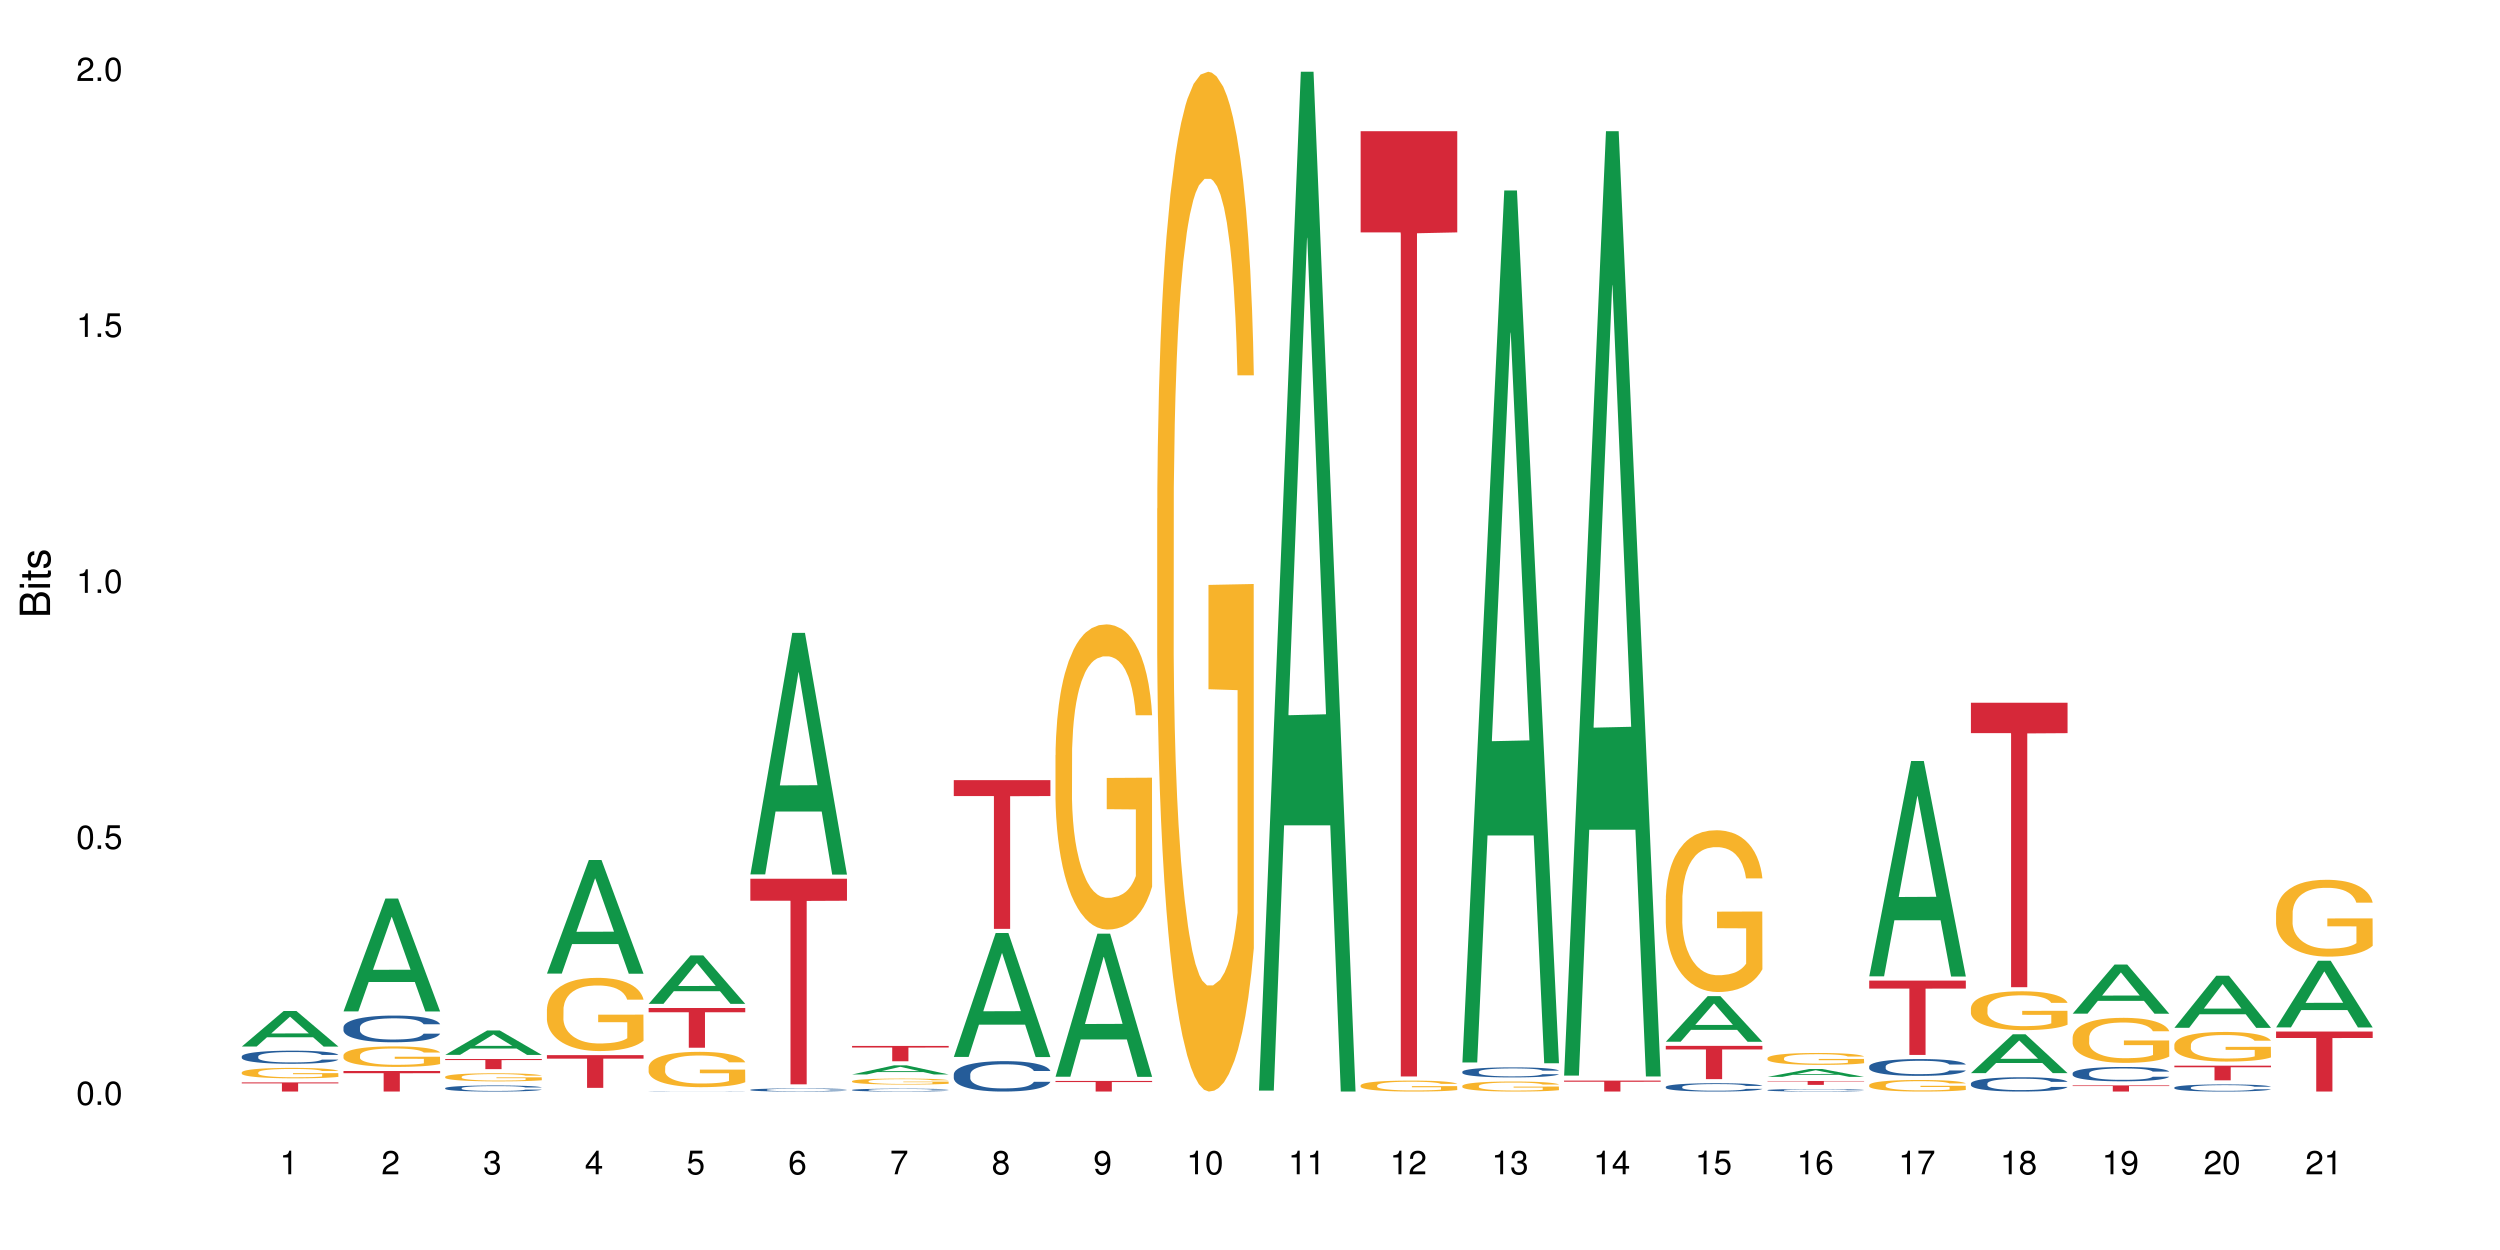 <?xml version="1.0" encoding="UTF-8"?>
<svg xmlns="http://www.w3.org/2000/svg" xmlns:xlink="http://www.w3.org/1999/xlink" width="720pt" height="360pt" viewBox="0 0 720 360" version="1.1">
<defs>
<g>
<symbol overflow="visible" id="glyph0-0">
<path style="stroke:none;" d=""/>
</symbol>
<symbol overflow="visible" id="glyph0-1">
<path style="stroke:none;" d="M 2.641 -6.797 C 2 -6.797 1.422 -6.531 1.078 -6.047 C 0.641 -5.453 0.406 -4.547 0.406 -3.297 C 0.406 -1 1.188 0.219 2.641 0.219 C 4.078 0.219 4.859 -1 4.859 -3.234 C 4.859 -4.562 4.656 -5.438 4.203 -6.047 C 3.844 -6.531 3.281 -6.797 2.641 -6.797 Z M 2.641 -6.047 C 3.547 -6.047 4 -5.125 4 -3.312 C 4 -1.375 3.562 -0.484 2.625 -0.484 C 1.734 -0.484 1.281 -1.422 1.281 -3.281 C 1.281 -5.141 1.734 -6.047 2.641 -6.047 Z M 2.641 -6.047 "/>
</symbol>
<symbol overflow="visible" id="glyph0-2">
<path style="stroke:none;" d="M 1.828 -1 L 0.828 -1 L 0.828 0 L 1.828 0 Z M 1.828 -1 "/>
</symbol>
<symbol overflow="visible" id="glyph0-3">
<path style="stroke:none;" d="M 4.562 -6.797 L 1.062 -6.797 L 0.547 -3.094 L 1.328 -3.094 C 1.719 -3.562 2.047 -3.734 2.578 -3.734 C 3.484 -3.734 4.062 -3.109 4.062 -2.094 C 4.062 -1.125 3.484 -0.531 2.578 -0.531 C 1.828 -0.531 1.375 -0.906 1.188 -1.672 L 0.328 -1.672 C 0.453 -1.109 0.547 -0.844 0.75 -0.594 C 1.125 -0.078 1.828 0.219 2.594 0.219 C 3.969 0.219 4.922 -0.781 4.922 -2.219 C 4.922 -3.562 4.031 -4.484 2.719 -4.484 C 2.25 -4.484 1.859 -4.359 1.469 -4.062 L 1.734 -5.969 L 4.562 -5.969 Z M 4.562 -6.797 "/>
</symbol>
<symbol overflow="visible" id="glyph0-4">
<path style="stroke:none;" d="M 2.484 -4.844 L 2.484 0 L 3.328 0 L 3.328 -6.797 L 2.766 -6.797 C 2.469 -5.75 2.281 -5.609 0.984 -5.453 L 0.984 -4.844 Z M 2.484 -4.844 "/>
</symbol>
<symbol overflow="visible" id="glyph0-5">
<path style="stroke:none;" d="M 4.859 -0.828 L 1.281 -0.828 C 1.359 -1.391 1.672 -1.75 2.5 -2.234 L 3.469 -2.75 C 4.406 -3.266 4.906 -3.969 4.906 -4.812 C 4.906 -5.375 4.672 -5.906 4.266 -6.266 C 3.859 -6.625 3.375 -6.797 2.719 -6.797 C 1.859 -6.797 1.219 -6.5 0.844 -5.922 C 0.609 -5.562 0.5 -5.125 0.484 -4.438 L 1.328 -4.438 C 1.359 -4.906 1.406 -5.188 1.531 -5.406 C 1.75 -5.812 2.188 -6.062 2.703 -6.062 C 3.469 -6.062 4.031 -5.516 4.031 -4.781 C 4.031 -4.25 3.719 -3.797 3.125 -3.438 L 2.234 -2.938 C 0.812 -2.141 0.406 -1.5 0.328 0 L 4.859 0 Z M 4.859 -0.828 "/>
</symbol>
<symbol overflow="visible" id="glyph0-6">
<path style="stroke:none;" d="M 2.125 -3.125 L 2.578 -3.125 C 3.516 -3.125 3.984 -2.703 3.984 -1.891 C 3.984 -1.031 3.469 -0.531 2.578 -0.531 C 1.656 -0.531 1.203 -0.984 1.156 -1.969 L 0.312 -1.969 C 0.344 -1.422 0.438 -1.078 0.609 -0.766 C 0.953 -0.109 1.625 0.219 2.547 0.219 C 3.953 0.219 4.859 -0.609 4.859 -1.906 C 4.859 -2.766 4.516 -3.25 3.703 -3.516 C 4.344 -3.766 4.656 -4.25 4.656 -4.938 C 4.656 -6.109 3.875 -6.797 2.578 -6.797 C 1.203 -6.797 0.484 -6.047 0.453 -4.609 L 1.297 -4.609 C 1.312 -5.016 1.344 -5.25 1.453 -5.453 C 1.641 -5.828 2.062 -6.062 2.594 -6.062 C 3.344 -6.062 3.797 -5.625 3.797 -4.906 C 3.797 -4.422 3.609 -4.141 3.25 -3.984 C 3.016 -3.891 2.719 -3.844 2.125 -3.844 Z M 2.125 -3.125 "/>
</symbol>
<symbol overflow="visible" id="glyph0-7">
<path style="stroke:none;" d="M 3.141 -1.625 L 3.141 0 L 3.984 0 L 3.984 -1.625 L 4.984 -1.625 L 4.984 -2.391 L 3.984 -2.391 L 3.984 -6.797 L 3.359 -6.797 L 0.266 -2.516 L 0.266 -1.625 Z M 3.141 -2.391 L 1 -2.391 L 3.141 -5.359 Z M 3.141 -2.391 "/>
</symbol>
<symbol overflow="visible" id="glyph0-8">
<path style="stroke:none;" d="M 4.781 -5.031 C 4.609 -6.141 3.891 -6.797 2.844 -6.797 C 2.094 -6.797 1.422 -6.438 1.031 -5.828 C 0.609 -5.172 0.406 -4.344 0.406 -3.094 C 0.406 -1.953 0.578 -1.234 0.984 -0.625 C 1.359 -0.078 1.953 0.219 2.703 0.219 C 3.984 0.219 4.922 -0.734 4.922 -2.078 C 4.922 -3.344 4.062 -4.234 2.844 -4.234 C 2.172 -4.234 1.641 -3.969 1.281 -3.469 C 1.281 -5.125 1.828 -6.047 2.797 -6.047 C 3.391 -6.047 3.797 -5.672 3.938 -5.031 Z M 2.734 -3.484 C 3.547 -3.484 4.062 -2.922 4.062 -2 C 4.062 -1.156 3.484 -0.531 2.703 -0.531 C 1.922 -0.531 1.328 -1.188 1.328 -2.047 C 1.328 -2.891 1.906 -3.484 2.734 -3.484 Z M 2.734 -3.484 "/>
</symbol>
<symbol overflow="visible" id="glyph0-9">
<path style="stroke:none;" d="M 4.984 -6.797 L 0.438 -6.797 L 0.438 -5.969 L 4.109 -5.969 C 2.5 -3.656 1.828 -2.234 1.328 0 L 2.219 0 C 2.594 -2.172 3.453 -4.047 4.984 -6.094 Z M 4.984 -6.797 "/>
</symbol>
<symbol overflow="visible" id="glyph0-10">
<path style="stroke:none;" d="M 3.75 -3.578 C 4.453 -4 4.688 -4.344 4.688 -4.984 C 4.688 -6.047 3.844 -6.797 2.641 -6.797 C 1.438 -6.797 0.594 -6.047 0.594 -4.984 C 0.594 -4.359 0.828 -4.016 1.516 -3.578 C 0.734 -3.203 0.359 -2.641 0.359 -1.891 C 0.359 -0.641 1.297 0.219 2.641 0.219 C 3.984 0.219 4.922 -0.641 4.922 -1.875 C 4.922 -2.641 4.531 -3.203 3.75 -3.578 Z M 2.641 -6.047 C 3.359 -6.047 3.812 -5.625 3.812 -4.969 C 3.812 -4.344 3.344 -3.922 2.641 -3.922 C 1.922 -3.922 1.453 -4.344 1.453 -4.984 C 1.453 -5.625 1.922 -6.047 2.641 -6.047 Z M 2.641 -3.203 C 3.484 -3.203 4.062 -2.672 4.062 -1.875 C 4.062 -1.062 3.484 -0.531 2.625 -0.531 C 1.797 -0.531 1.219 -1.078 1.219 -1.875 C 1.219 -2.672 1.797 -3.203 2.641 -3.203 Z M 2.641 -3.203 "/>
</symbol>
<symbol overflow="visible" id="glyph0-11">
<path style="stroke:none;" d="M 0.516 -1.547 C 0.672 -0.438 1.406 0.219 2.438 0.219 C 3.188 0.219 3.859 -0.141 4.266 -0.75 C 4.688 -1.406 4.891 -2.25 4.891 -3.484 C 4.891 -4.625 4.703 -5.359 4.312 -5.953 C 3.938 -6.5 3.344 -6.797 2.594 -6.797 C 1.297 -6.797 0.359 -5.844 0.359 -4.516 C 0.359 -3.25 1.234 -2.344 2.453 -2.344 C 3.094 -2.344 3.562 -2.578 4.016 -3.109 C 4 -1.453 3.469 -0.531 2.5 -0.531 C 1.906 -0.531 1.484 -0.906 1.359 -1.547 Z M 2.578 -6.062 C 3.375 -6.062 3.969 -5.406 3.969 -4.531 C 3.969 -3.688 3.375 -3.094 2.547 -3.094 C 1.734 -3.094 1.234 -3.672 1.234 -4.578 C 1.234 -5.438 1.797 -6.062 2.578 -6.062 Z M 2.578 -6.062 "/>
</symbol>
<symbol overflow="visible" id="glyph1-0">
<path style="stroke:none;" d=""/>
</symbol>
<symbol overflow="visible" id="glyph1-1">
<path style="stroke:none;" d="M 0 -0.953 L 0 -4.891 C 0 -5.719 -0.234 -6.344 -0.734 -6.797 C -1.188 -7.234 -1.812 -7.469 -2.5 -7.469 C -3.547 -7.469 -4.188 -7 -4.625 -5.875 C -4.984 -6.672 -5.641 -7.094 -6.531 -7.094 C -7.156 -7.094 -7.734 -6.859 -8.141 -6.391 C -8.562 -5.938 -8.75 -5.344 -8.75 -4.5 L -8.75 -0.953 Z M -4.984 -2.062 L -7.766 -2.062 L -7.766 -4.219 C -7.766 -4.844 -7.688 -5.203 -7.453 -5.5 C -7.219 -5.812 -6.859 -5.969 -6.375 -5.969 C -5.906 -5.969 -5.531 -5.812 -5.297 -5.5 C -5.062 -5.203 -4.984 -4.844 -4.984 -4.219 Z M -0.984 -2.062 L -4 -2.062 L -4 -4.781 C -4 -5.328 -3.859 -5.688 -3.578 -5.953 C -3.297 -6.219 -2.922 -6.359 -2.484 -6.359 C -2.062 -6.359 -1.688 -6.219 -1.406 -5.953 C -1.109 -5.688 -0.984 -5.328 -0.984 -4.781 Z M -0.984 -2.062 "/>
</symbol>
<symbol overflow="visible" id="glyph1-2">
<path style="stroke:none;" d="M -6.281 -1.797 L -6.281 -0.797 L 0 -0.797 L 0 -1.797 Z M -8.75 -1.797 L -8.75 -0.797 L -7.484 -0.797 L -7.484 -1.797 Z M -8.75 -1.797 "/>
</symbol>
<symbol overflow="visible" id="glyph1-3">
<path style="stroke:none;" d="M -6.281 -3.047 L -6.281 -2.016 L -8.016 -2.016 L -8.016 -1.016 L -6.281 -1.016 L -6.281 -0.172 L -5.469 -0.172 L -5.469 -1.016 L -0.719 -1.016 C -0.078 -1.016 0.281 -1.453 0.281 -2.234 C 0.281 -2.469 0.25 -2.719 0.188 -3.047 L -0.641 -3.047 C -0.609 -2.922 -0.594 -2.766 -0.594 -2.562 C -0.594 -2.141 -0.719 -2.016 -1.156 -2.016 L -5.469 -2.016 L -5.469 -3.047 Z M -6.281 -3.047 "/>
</symbol>
<symbol overflow="visible" id="glyph1-4">
<path style="stroke:none;" d="M -4.531 -5.25 C -5.766 -5.25 -6.469 -4.422 -6.469 -2.969 C -6.469 -1.516 -5.719 -0.562 -4.547 -0.562 C -3.562 -0.562 -3.094 -1.062 -2.734 -2.562 L -2.516 -3.484 C -2.344 -4.188 -2.094 -4.469 -1.625 -4.469 C -1.047 -4.469 -0.641 -3.875 -0.641 -3 C -0.641 -2.453 -0.797 -2 -1.062 -1.75 C -1.25 -1.594 -1.422 -1.531 -1.875 -1.469 L -1.875 -0.406 C -0.422 -0.453 0.281 -1.266 0.281 -2.922 C 0.281 -4.5 -0.5 -5.516 -1.719 -5.516 C -2.656 -5.516 -3.172 -4.984 -3.469 -3.734 L -3.703 -2.766 C -3.891 -1.953 -4.156 -1.609 -4.594 -1.609 C -5.172 -1.609 -5.547 -2.125 -5.547 -2.938 C -5.547 -3.75 -5.203 -4.172 -4.531 -4.203 Z M -4.531 -5.25 "/>
</symbol>
</g>
</defs>
<g id="surface115720">
<rect x="0" y="0" width="720" height="360" style="fill:rgb(100%,100%,100%);fill-opacity:1;stroke:none;"/>
<path style=" stroke:none;fill-rule:nonzero;fill:rgb(6.275%,58.824%,28.235%);fill-opacity:1;" d="M 69.629 301.406 L 69.66 301.395 L 81.699 291.164 L 85.359 291.164 L 97.457 301.414 L 93.207 301.414 L 90.176 298.738 L 76.883 298.738 L 73.91 301.406 L 69.629 301.406 L 78.164 297.633 L 88.957 297.621 L 83.574 292.84 L 83.516 292.828 L 83.453 292.859 L 78.133 297.621 L 78.164 297.633 Z M 69.629 301.406 "/>
<path style=" stroke:none;fill-rule:nonzero;fill:rgb(14.51%,36.078%,60%);fill-opacity:1;" d="M 69.629 304.238 L 69.664 304.234 L 69.664 304.152 L 69.766 304.02 L 70.004 303.855 L 70.238 303.738 L 70.852 303.535 L 71.699 303.34 L 72.582 303.188 L 73.227 303.098 L 73.805 303.031 L 75.129 302.902 L 75.977 302.836 L 76.891 302.777 L 78.012 302.719 L 78.828 302.684 L 80.66 302.629 L 82.016 302.605 L 83.07 302.594 L 85.344 302.594 L 86.699 302.609 L 87.684 302.625 L 88.77 302.652 L 89.688 302.684 L 91.281 302.762 L 92.707 302.855 L 93.352 302.91 L 94.371 303.02 L 95.152 303.121 L 95.695 303.211 L 96.305 303.34 L 96.848 303.496 L 97.254 303.672 L 97.457 303.82 L 92.707 303.82 L 92.469 303.68 L 92.199 303.574 L 91.688 303.434 L 91.18 303.332 L 90.469 303.234 L 89.824 303.168 L 88.941 303.102 L 88.16 303.059 L 87.344 303.031 L 86.562 303.008 L 85.07 302.988 L 83.34 302.988 L 82.695 302.996 L 81.371 303.023 L 80.66 303.047 L 79.641 303.094 L 78.93 303.141 L 78.078 303.207 L 77.504 303.266 L 76.789 303.355 L 76.281 303.438 L 75.703 303.551 L 75.363 303.637 L 75.059 303.734 L 74.789 303.848 L 74.586 303.969 L 74.449 304.094 L 74.379 304.219 L 74.379 304.754 L 74.449 304.879 L 74.617 305.023 L 75.059 305.234 L 75.703 305.418 L 76.449 305.562 L 77.164 305.664 L 77.57 305.715 L 78.113 305.77 L 78.961 305.836 L 80.184 305.906 L 80.898 305.934 L 81.984 305.961 L 83.102 305.977 L 84.598 305.977 L 85.918 305.961 L 86.801 305.945 L 87.719 305.918 L 88.973 305.859 L 89.754 305.805 L 90.434 305.738 L 90.941 305.672 L 91.281 305.617 L 91.789 305.508 L 92.199 305.391 L 92.504 305.273 L 92.707 305.156 L 97.457 305.156 L 97.254 305.293 L 96.949 305.426 L 96.645 305.527 L 96.168 305.648 L 95.625 305.754 L 94.844 305.875 L 94.199 305.953 L 93.352 306.039 L 92.57 306.105 L 91.723 306.164 L 90.469 306.234 L 89.652 306.27 L 88.77 306.301 L 87.719 306.328 L 86.395 306.352 L 84.969 306.367 L 83.645 306.367 L 82.219 306.363 L 81.168 306.348 L 79.777 306.316 L 78.047 306.254 L 76.789 306.188 L 75.805 306.125 L 74.957 306.055 L 74.008 305.961 L 72.785 305.809 L 72.039 305.691 L 71.531 305.598 L 70.953 305.461 L 70.547 305.34 L 70.07 305.148 L 69.73 304.902 L 69.629 304.711 Z M 69.629 304.238 "/>
<path style=" stroke:none;fill-rule:nonzero;fill:rgb(96.863%,70.196%,16.863%);fill-opacity:1;" d="M 69.629 308.84 L 69.664 308.836 L 69.664 308.781 L 69.801 308.656 L 70.137 308.484 L 70.578 308.348 L 71.055 308.234 L 71.359 308.18 L 71.871 308.094 L 72.309 308.035 L 73.43 307.91 L 74.855 307.797 L 75.637 307.746 L 76.52 307.699 L 77.773 307.648 L 78.352 307.629 L 80.117 307.586 L 82.117 307.555 L 84.324 307.547 L 85.344 307.551 L 86.734 307.562 L 88.633 307.594 L 89.719 307.621 L 90.57 307.648 L 91.453 307.684 L 92.539 307.738 L 93.555 307.805 L 94.371 307.871 L 95.184 307.953 L 95.863 308.039 L 96.441 308.137 L 96.949 308.254 L 97.254 308.348 L 97.457 308.445 L 92.742 308.445 L 92.469 308.348 L 92.164 308.273 L 91.656 308.184 L 91.145 308.117 L 90.637 308.066 L 89.688 307.992 L 88.871 307.949 L 87.855 307.91 L 86.871 307.887 L 85.75 307.871 L 85.07 307.863 L 83.273 307.863 L 81.645 307.883 L 80.691 307.906 L 80.016 307.93 L 79.062 307.969 L 78.488 308.004 L 78.148 308.023 L 77.129 308.109 L 76.449 308.188 L 76.078 308.238 L 75.602 308.32 L 75.262 308.395 L 74.891 308.504 L 74.688 308.59 L 74.414 308.773 L 74.379 309.27 L 74.484 309.375 L 74.688 309.488 L 74.957 309.586 L 75.363 309.691 L 75.773 309.77 L 76.484 309.879 L 77.098 309.949 L 77.57 309.996 L 78.488 310.07 L 78.859 310.094 L 79.742 310.145 L 80.66 310.184 L 81.777 310.215 L 82.629 310.234 L 83.984 310.246 L 85.715 310.246 L 87.754 310.23 L 89.043 310.207 L 89.926 310.188 L 90.5 310.168 L 91.215 310.137 L 91.723 310.109 L 92.199 310.078 L 92.773 310.031 L 92.773 309.375 L 84.391 309.371 L 84.391 309.062 L 97.426 309.062 L 97.457 310.137 L 96.746 310.211 L 95.863 310.281 L 95.016 310.336 L 94.133 310.383 L 92.875 310.438 L 91.859 310.469 L 90.297 310.508 L 88.871 310.531 L 87.379 310.551 L 86.055 310.559 L 84.496 310.559 L 83.102 310.555 L 81.609 310.539 L 80.422 310.516 L 79.336 310.488 L 78.25 310.453 L 76.891 310.395 L 76.008 310.348 L 75.094 310.289 L 74.176 310.223 L 73.363 310.148 L 72.82 310.09 L 72.277 310.023 L 71.699 309.941 L 71.156 309.848 L 70.75 309.762 L 70.375 309.668 L 70.105 309.574 L 69.832 309.453 L 69.695 309.352 L 69.629 309.266 Z M 69.629 308.84 "/>
<path style=" stroke:none;fill-rule:nonzero;fill:rgb(83.922%,15.686%,22.353%);fill-opacity:1;" d="M 69.629 311.738 L 97.457 311.738 L 97.457 312.02 L 85.859 312.023 L 85.859 314.371 L 81.195 314.371 L 81.195 312.027 L 81.125 312.02 L 69.629 312.02 Z M 69.629 311.738 "/>
<path style=" stroke:none;fill-rule:nonzero;fill:rgb(6.275%,58.824%,28.235%);fill-opacity:1;" d="M 98.922 291.277 L 98.953 291.246 L 110.996 258.781 L 114.652 258.781 L 126.754 291.309 L 122.5 291.309 L 119.469 282.82 L 106.18 282.82 L 103.203 291.277 L 98.922 291.277 L 107.457 279.305 L 118.25 279.277 L 112.867 264.098 L 112.809 264.066 L 112.75 264.16 L 107.426 279.277 L 107.457 279.305 Z M 98.922 291.277 "/>
<path style=" stroke:none;fill-rule:nonzero;fill:rgb(14.51%,36.078%,60%);fill-opacity:1;" d="M 98.922 295.836 L 98.957 295.828 L 98.957 295.66 L 99.059 295.391 L 99.297 295.055 L 99.535 294.824 L 100.145 294.406 L 100.992 294.008 L 101.875 293.699 L 102.52 293.516 L 103.098 293.375 L 104.422 293.113 L 105.27 292.98 L 106.188 292.859 L 107.305 292.742 L 108.121 292.672 L 109.953 292.559 L 111.312 292.508 L 112.363 292.488 L 114.637 292.488 L 115.992 292.516 L 116.977 292.551 L 118.062 292.609 L 118.98 292.672 L 120.574 292.824 L 122 293.023 L 122.645 293.137 L 123.664 293.352 L 124.445 293.562 L 124.988 293.746 L 125.598 294.008 L 126.141 294.324 L 126.551 294.684 L 126.754 294.984 L 122 294.984 L 121.762 294.703 L 121.492 294.484 L 120.984 294.195 L 120.473 293.992 L 119.762 293.789 L 119.117 293.656 L 118.234 293.523 L 117.453 293.438 L 116.641 293.375 L 115.859 293.332 L 114.363 293.289 L 112.633 293.289 L 111.988 293.305 L 110.664 293.359 L 109.953 293.41 L 108.934 293.508 L 108.223 293.598 L 107.375 293.738 L 106.797 293.859 L 106.086 294.043 L 105.574 294.203 L 105 294.438 L 104.66 294.613 L 104.352 294.809 L 104.082 295.039 L 103.879 295.285 L 103.742 295.547 L 103.676 295.801 L 103.676 296.891 L 103.742 297.141 L 103.914 297.438 L 104.352 297.867 L 105 298.238 L 105.746 298.535 L 106.457 298.746 L 106.863 298.844 L 107.406 298.957 L 108.258 299.098 L 109.477 299.238 L 110.191 299.293 L 111.277 299.348 L 112.398 299.379 L 113.891 299.379 L 115.215 299.348 L 116.098 299.312 L 117.012 299.258 L 118.27 299.137 L 119.047 299.027 L 119.727 298.891 L 120.238 298.758 L 120.574 298.645 L 121.086 298.43 L 121.492 298.191 L 121.797 297.945 L 122 297.703 L 126.754 297.703 L 126.551 297.984 L 126.242 298.262 L 125.938 298.465 L 125.461 298.711 L 124.918 298.926 L 124.141 299.172 L 123.496 299.336 L 122.645 299.512 L 121.867 299.645 L 121.016 299.766 L 119.762 299.906 L 118.945 299.977 L 118.062 300.039 L 117.012 300.094 L 115.688 300.145 L 114.262 300.172 L 112.941 300.18 L 111.516 300.164 L 110.461 300.137 L 109.07 300.074 L 107.34 299.945 L 106.086 299.812 L 105.102 299.68 L 104.25 299.539 L 103.301 299.348 L 102.078 299.039 L 101.332 298.801 L 100.824 298.605 L 100.246 298.332 L 99.84 298.086 L 99.363 297.691 L 99.023 297.191 L 98.922 296.805 Z M 98.922 295.836 "/>
<path style=" stroke:none;fill-rule:nonzero;fill:rgb(96.863%,70.196%,16.863%);fill-opacity:1;" d="M 98.922 303.891 L 98.957 303.887 L 98.957 303.777 L 99.094 303.535 L 99.434 303.199 L 99.875 302.926 L 100.348 302.711 L 100.652 302.598 L 101.164 302.434 L 101.605 302.316 L 102.723 302.07 L 104.148 301.844 L 104.93 301.746 L 105.812 301.656 L 107.07 301.555 L 107.645 301.516 L 109.41 301.43 L 111.414 301.375 L 113.617 301.359 L 114.637 301.363 L 116.027 301.387 L 117.93 301.445 L 119.016 301.5 L 119.863 301.555 L 120.746 301.625 L 121.832 301.73 L 122.852 301.859 L 123.664 301.992 L 124.48 302.152 L 125.156 302.324 L 125.734 302.516 L 126.242 302.742 L 126.551 302.93 L 126.754 303.121 L 122.035 303.121 L 121.762 302.93 L 121.457 302.785 L 120.949 302.605 L 120.441 302.477 L 119.93 302.375 L 118.98 302.234 L 118.168 302.148 L 117.148 302.07 L 116.164 302.023 L 115.043 301.992 L 114.363 301.98 L 112.566 301.98 L 110.938 302.02 L 109.988 302.062 L 109.309 302.105 L 108.359 302.184 L 107.781 302.25 L 107.441 302.293 L 106.422 302.461 L 105.746 302.613 L 105.371 302.715 L 104.895 302.875 L 104.559 303.023 L 104.184 303.238 L 103.98 303.402 L 103.707 303.77 L 103.676 304.742 L 103.777 304.945 L 103.98 305.168 L 104.25 305.363 L 104.66 305.566 L 105.066 305.723 L 105.777 305.934 L 106.391 306.074 L 106.863 306.168 L 107.781 306.312 L 108.156 306.363 L 109.035 306.457 L 109.953 306.535 L 111.074 306.598 L 111.922 306.633 L 113.277 306.66 L 115.012 306.66 L 117.047 306.625 L 118.336 306.582 L 119.219 306.539 L 119.797 306.504 L 120.508 306.441 L 121.016 306.391 L 121.492 306.328 L 122.07 306.238 L 122.07 304.945 L 113.688 304.941 L 113.688 304.336 L 126.719 304.332 L 126.754 306.441 L 126.039 306.59 L 125.156 306.73 L 124.309 306.836 L 123.426 306.93 L 122.172 307.031 L 121.152 307.098 L 119.59 307.172 L 118.168 307.223 L 116.672 307.254 L 115.348 307.27 L 113.789 307.273 L 112.398 307.266 L 110.902 307.23 L 109.715 307.188 L 108.629 307.133 L 107.543 307.062 L 106.188 306.949 L 105.305 306.859 L 104.387 306.746 L 103.473 306.609 L 102.656 306.465 L 102.113 306.352 L 101.57 306.223 L 100.992 306.059 L 100.449 305.875 L 100.043 305.707 L 99.668 305.52 L 99.398 305.34 L 99.125 305.098 L 98.992 304.902 L 98.922 304.734 Z M 98.922 303.891 "/>
<path style=" stroke:none;fill-rule:nonzero;fill:rgb(83.922%,15.686%,22.353%);fill-opacity:1;" d="M 98.922 308.453 L 126.754 308.453 L 126.754 309.086 L 115.152 309.094 L 115.152 314.371 L 110.488 314.371 L 110.488 309.098 L 110.422 309.086 L 98.922 309.086 Z M 98.922 308.453 "/>
<path style=" stroke:none;fill-rule:nonzero;fill:rgb(6.275%,58.824%,28.235%);fill-opacity:1;" d="M 128.219 303.805 L 128.246 303.801 L 140.289 296.781 L 143.945 296.781 L 156.047 303.812 L 151.793 303.812 L 148.762 301.977 L 135.473 301.977 L 132.5 303.805 L 128.219 303.805 L 136.75 301.219 L 147.543 301.211 L 142.16 297.93 L 142.102 297.922 L 142.043 297.941 L 136.719 301.211 L 136.75 301.219 Z M 128.219 303.805 "/>
<path style=" stroke:none;fill-rule:nonzero;fill:rgb(14.51%,36.078%,60%);fill-opacity:1;" d="M 128.219 313.379 L 128.25 313.379 L 128.25 313.34 L 128.352 313.277 L 128.59 313.203 L 128.828 313.148 L 129.438 313.055 L 130.289 312.965 L 131.168 312.895 L 131.816 312.852 L 132.391 312.82 L 133.715 312.762 L 134.562 312.73 L 135.48 312.703 L 136.602 312.676 L 137.414 312.66 L 139.246 312.633 L 140.605 312.621 L 141.656 312.617 L 143.93 312.617 L 145.289 312.625 L 146.273 312.633 L 147.359 312.645 L 148.273 312.66 L 149.871 312.695 L 151.297 312.738 L 151.941 312.766 L 152.957 312.812 L 153.738 312.863 L 154.281 312.902 L 154.891 312.965 L 155.434 313.035 L 155.844 313.117 L 156.047 313.188 L 151.297 313.188 L 151.059 313.121 L 150.785 313.074 L 150.277 313.008 L 149.77 312.961 L 149.055 312.914 L 148.41 312.883 L 147.527 312.852 L 146.746 312.832 L 145.934 312.82 L 145.152 312.809 L 143.66 312.801 L 141.93 312.801 L 141.285 312.805 L 139.961 312.816 L 139.246 312.828 L 138.23 312.852 L 137.516 312.871 L 136.668 312.902 L 136.09 312.93 L 135.379 312.973 L 134.867 313.008 L 134.293 313.062 L 133.953 313.102 L 133.648 313.145 L 133.375 313.199 L 133.172 313.254 L 133.035 313.316 L 132.969 313.371 L 132.969 313.621 L 133.035 313.68 L 133.207 313.746 L 133.648 313.844 L 134.293 313.93 L 135.039 313.996 L 135.75 314.043 L 136.16 314.066 L 136.703 314.09 L 137.551 314.125 L 138.773 314.156 L 139.484 314.168 L 140.57 314.18 L 141.691 314.188 L 143.184 314.188 L 144.508 314.18 L 145.391 314.172 L 146.305 314.16 L 147.562 314.133 L 148.344 314.109 L 149.02 314.078 L 149.531 314.047 L 149.871 314.02 L 150.379 313.973 L 150.785 313.918 L 151.09 313.859 L 151.297 313.805 L 156.047 313.805 L 155.844 313.871 L 155.539 313.934 L 155.23 313.98 L 154.758 314.035 L 154.215 314.086 L 153.434 314.141 L 152.789 314.18 L 151.941 314.219 L 151.16 314.25 L 150.312 314.277 L 149.055 314.309 L 148.242 314.324 L 147.359 314.34 L 146.305 314.352 L 144.984 314.363 L 143.559 314.367 L 142.234 314.371 L 140.809 314.367 L 139.758 314.359 L 138.363 314.348 L 136.633 314.316 L 135.379 314.289 L 134.395 314.258 L 133.547 314.227 L 132.594 314.18 L 131.375 314.109 L 130.625 314.055 L 130.117 314.012 L 129.539 313.949 L 129.133 313.895 L 128.66 313.805 L 128.32 313.691 L 128.219 313.602 Z M 128.219 313.379 "/>
<path style=" stroke:none;fill-rule:nonzero;fill:rgb(96.863%,70.196%,16.863%);fill-opacity:1;" d="M 128.219 310.102 L 128.25 310.098 L 128.25 310.055 L 128.387 309.957 L 128.727 309.828 L 129.168 309.719 L 129.645 309.633 L 129.949 309.586 L 130.457 309.523 L 130.898 309.477 L 132.02 309.379 L 133.445 309.289 L 134.223 309.25 L 135.105 309.215 L 136.363 309.176 L 136.938 309.16 L 138.703 309.125 L 140.707 309.105 L 142.914 309.098 L 143.93 309.102 L 145.32 309.109 L 147.223 309.133 L 148.309 309.152 L 149.156 309.176 L 150.039 309.203 L 151.125 309.246 L 152.145 309.297 L 152.957 309.348 L 153.773 309.41 L 154.453 309.48 L 155.027 309.555 L 155.539 309.645 L 155.844 309.719 L 156.047 309.793 L 151.328 309.793 L 151.059 309.719 L 150.754 309.66 L 150.242 309.59 L 149.734 309.539 L 149.227 309.5 L 148.273 309.445 L 147.461 309.41 L 146.441 309.379 L 145.457 309.359 L 144.336 309.348 L 143.66 309.344 L 141.859 309.344 L 140.23 309.359 L 139.281 309.375 L 138.602 309.395 L 137.652 309.426 L 137.074 309.449 L 136.734 309.469 L 135.719 309.535 L 135.039 309.594 L 134.664 309.633 L 134.191 309.699 L 133.852 309.758 L 133.477 309.84 L 133.273 309.906 L 133.004 310.051 L 132.969 310.434 L 133.07 310.516 L 133.273 310.605 L 133.547 310.68 L 133.953 310.762 L 134.359 310.824 L 135.074 310.906 L 135.684 310.965 L 136.16 311 L 137.074 311.059 L 137.449 311.078 L 138.332 311.113 L 139.246 311.145 L 140.367 311.172 L 141.215 311.184 L 142.574 311.195 L 144.305 311.195 L 146.34 311.18 L 147.629 311.164 L 148.512 311.148 L 149.09 311.133 L 149.801 311.109 L 150.312 311.086 L 150.785 311.062 L 151.363 311.027 L 151.363 310.516 L 142.98 310.516 L 142.98 310.273 L 156.012 310.273 L 156.047 311.109 L 155.332 311.168 L 154.453 311.223 L 153.602 311.266 L 152.719 311.301 L 151.465 311.34 L 150.445 311.367 L 148.887 311.398 L 147.461 311.418 L 145.969 311.43 L 144.645 311.438 L 143.082 311.438 L 141.691 311.434 L 140.199 311.422 L 139.008 311.402 L 137.922 311.383 L 136.836 311.355 L 135.48 311.309 L 134.598 311.273 L 133.68 311.227 L 132.766 311.176 L 131.949 311.117 L 131.406 311.074 L 130.863 311.02 L 130.289 310.957 L 129.746 310.883 L 129.336 310.816 L 128.965 310.742 L 128.691 310.672 L 128.422 310.578 L 128.285 310.5 L 128.219 310.434 Z M 128.219 310.102 "/>
<path style=" stroke:none;fill-rule:nonzero;fill:rgb(83.922%,15.686%,22.353%);fill-opacity:1;" d="M 128.219 304.992 L 156.047 304.992 L 156.047 305.305 L 144.449 305.309 L 144.449 307.918 L 139.781 307.918 L 139.781 305.309 L 139.715 305.305 L 128.219 305.305 Z M 128.219 304.992 "/>
<path style=" stroke:none;fill-rule:nonzero;fill:rgb(6.275%,58.824%,28.235%);fill-opacity:1;" d="M 157.512 280.406 L 157.539 280.375 L 169.582 247.684 L 173.238 247.684 L 185.34 280.438 L 181.09 280.438 L 178.055 271.887 L 164.766 271.887 L 161.793 280.406 L 157.512 280.406 L 166.043 268.352 L 176.836 268.32 L 171.457 253.035 L 171.395 253.004 L 171.336 253.098 L 166.016 268.32 L 166.043 268.352 Z M 157.512 280.406 "/>
<path style=" stroke:none;fill-rule:nonzero;fill:rgb(96.863%,70.196%,16.863%);fill-opacity:1;" d="M 157.512 290.648 L 157.547 290.629 L 157.547 290.246 L 157.68 289.379 L 158.02 288.184 L 158.461 287.203 L 158.938 286.434 L 159.242 286.027 L 159.75 285.449 L 160.191 285.027 L 161.312 284.16 L 162.738 283.352 L 163.52 283.004 L 164.402 282.676 L 165.656 282.312 L 166.234 282.176 L 167.996 281.867 L 170 281.676 L 172.207 281.617 L 173.223 281.637 L 174.617 281.715 L 176.516 281.926 L 177.602 282.117 L 178.449 282.312 L 179.332 282.562 L 180.418 282.945 L 181.438 283.41 L 182.254 283.871 L 183.066 284.449 L 183.746 285.066 L 184.32 285.738 L 184.832 286.547 L 185.137 287.223 L 185.34 287.895 L 180.621 287.895 L 180.352 287.223 L 180.047 286.703 L 179.535 286.066 L 179.027 285.605 L 178.52 285.238 L 177.57 284.738 L 176.754 284.43 L 175.734 284.16 L 174.75 283.988 L 173.633 283.871 L 172.953 283.832 L 171.152 283.832 L 169.523 283.969 L 168.574 284.121 L 167.895 284.273 L 166.945 284.562 L 166.367 284.797 L 166.031 284.949 L 165.012 285.547 L 164.332 286.086 L 163.961 286.453 L 163.484 287.031 L 163.145 287.551 L 162.773 288.32 L 162.566 288.898 L 162.297 290.207 L 162.262 293.672 L 162.363 294.406 L 162.566 295.195 L 162.84 295.887 L 163.246 296.621 L 163.652 297.18 L 164.367 297.93 L 164.977 298.43 L 165.453 298.758 L 166.367 299.277 L 166.742 299.453 L 167.625 299.797 L 168.539 300.066 L 169.66 300.301 L 170.508 300.414 L 171.867 300.512 L 173.598 300.512 L 175.633 300.395 L 176.922 300.242 L 177.805 300.086 L 178.383 299.953 L 179.098 299.742 L 179.605 299.547 L 180.078 299.336 L 180.656 299.008 L 180.656 294.406 L 172.273 294.387 L 172.273 292.23 L 185.305 292.211 L 185.34 299.742 L 184.629 300.262 L 183.746 300.762 L 182.898 301.145 L 182.016 301.473 L 180.758 301.84 L 179.742 302.07 L 178.18 302.34 L 176.754 302.516 L 175.262 302.629 L 173.938 302.688 L 172.375 302.707 L 170.984 302.668 L 169.492 302.551 L 168.305 302.398 L 167.219 302.207 L 166.133 301.957 L 164.773 301.551 L 163.891 301.223 L 162.977 300.82 L 162.059 300.336 L 161.246 299.816 L 160.703 299.414 L 160.16 298.949 L 159.582 298.371 L 159.039 297.719 L 158.633 297.121 L 158.258 296.445 L 157.984 295.812 L 157.715 294.945 L 157.578 294.25 L 157.512 293.656 Z M 157.512 290.648 "/>
<path style=" stroke:none;fill-rule:nonzero;fill:rgb(83.922%,15.686%,22.353%);fill-opacity:1;" d="M 157.512 303.887 L 185.34 303.887 L 185.34 304.895 L 173.742 304.902 L 173.742 313.309 L 169.074 313.309 L 169.074 304.914 L 169.008 304.895 L 157.512 304.895 Z M 157.512 303.887 "/>
<path style=" stroke:none;fill-rule:nonzero;fill:rgb(6.275%,58.824%,28.235%);fill-opacity:1;" d="M 186.805 289.105 L 186.836 289.094 L 198.875 275.148 L 202.535 275.148 L 214.633 289.121 L 210.383 289.121 L 207.352 285.473 L 194.059 285.473 L 191.086 289.105 L 186.805 289.105 L 195.34 283.965 L 206.133 283.953 L 200.75 277.434 L 200.691 277.418 L 200.629 277.457 L 195.309 283.953 L 195.34 283.965 Z M 186.805 289.105 "/>
<path style=" stroke:none;fill-rule:nonzero;fill:rgb(14.51%,36.078%,60%);fill-opacity:1;" d="M 186.805 314.324 L 186.84 314.324 L 186.84 314.32 L 186.941 314.32 L 187.18 314.316 L 187.414 314.312 L 188.027 314.309 L 188.875 314.305 L 189.758 314.301 L 190.402 314.297 L 190.98 314.297 L 192.305 314.293 L 194.066 314.293 L 195.188 314.289 L 206.863 314.289 L 208.457 314.293 L 210.527 314.293 L 211.547 314.297 L 212.328 314.301 L 212.871 314.301 L 213.48 314.305 L 214.023 314.309 L 214.43 314.312 L 214.633 314.316 L 209.883 314.316 L 209.645 314.312 L 209.375 314.309 L 208.863 314.305 L 208.355 314.305 L 207.645 314.301 L 206.117 314.301 L 205.336 314.297 L 196.816 314.297 L 196.105 314.301 L 194.68 314.301 L 193.965 314.305 L 193.457 314.305 L 192.879 314.309 L 192.539 314.312 L 192.234 314.312 L 191.965 314.316 L 191.762 314.316 L 191.625 314.32 L 191.555 314.324 L 191.555 314.336 L 191.625 314.34 L 191.793 314.34 L 192.234 314.348 L 192.879 314.352 L 193.625 314.352 L 194.34 314.355 L 194.746 314.355 L 195.289 314.359 L 198.074 314.359 L 199.16 314.363 L 203.977 314.363 L 204.895 314.359 L 206.93 314.359 L 207.609 314.355 L 208.457 314.355 L 208.965 314.352 L 209.375 314.348 L 209.68 314.348 L 209.883 314.344 L 214.633 314.344 L 214.43 314.348 L 214.125 314.352 L 213.82 314.352 L 213.344 314.355 L 212.801 314.355 L 212.02 314.359 L 211.375 314.363 L 209.746 314.363 L 208.898 314.367 L 205.945 314.367 L 204.895 314.371 L 196.953 314.371 L 195.223 314.367 L 192.98 314.367 L 192.133 314.363 L 191.184 314.363 L 189.961 314.359 L 189.215 314.355 L 188.707 314.355 L 188.129 314.352 L 187.723 314.348 L 187.246 314.344 L 186.906 314.34 L 186.805 314.336 Z M 186.805 314.324 "/>
<path style=" stroke:none;fill-rule:nonzero;fill:rgb(96.863%,70.196%,16.863%);fill-opacity:1;" d="M 186.805 307.285 L 186.84 307.277 L 186.84 307.09 L 186.977 306.672 L 187.312 306.098 L 187.754 305.621 L 188.23 305.25 L 188.535 305.055 L 189.047 304.777 L 189.484 304.57 L 190.605 304.152 L 192.031 303.762 L 192.812 303.594 L 193.695 303.438 L 194.949 303.262 L 195.527 303.195 L 197.293 303.047 L 199.293 302.953 L 201.5 302.926 L 202.52 302.934 L 203.91 302.973 L 205.809 303.074 L 206.895 303.168 L 207.746 303.262 L 208.629 303.379 L 209.715 303.566 L 210.73 303.789 L 211.547 304.012 L 212.359 304.293 L 213.039 304.59 L 213.617 304.914 L 214.125 305.305 L 214.43 305.633 L 214.633 305.957 L 209.918 305.957 L 209.645 305.633 L 209.34 305.379 L 208.832 305.074 L 208.32 304.852 L 207.812 304.672 L 206.863 304.434 L 206.047 304.281 L 205.031 304.152 L 204.047 304.07 L 202.926 304.012 L 202.246 303.996 L 200.449 303.996 L 198.82 304.059 L 197.867 304.133 L 197.191 304.207 L 196.238 304.348 L 195.664 304.461 L 195.324 304.535 L 194.305 304.82 L 193.625 305.082 L 193.254 305.258 L 192.777 305.539 L 192.438 305.789 L 192.066 306.16 L 191.863 306.441 L 191.59 307.074 L 191.555 308.746 L 191.656 309.102 L 191.863 309.48 L 192.133 309.816 L 192.539 310.168 L 192.949 310.438 L 193.66 310.801 L 194.27 311.043 L 194.746 311.203 L 195.664 311.453 L 196.035 311.535 L 196.918 311.703 L 197.836 311.836 L 198.953 311.945 L 199.805 312 L 201.16 312.047 L 202.891 312.047 L 204.93 311.992 L 206.219 311.918 L 207.102 311.844 L 207.676 311.777 L 208.391 311.676 L 208.898 311.582 L 209.375 311.48 L 209.949 311.324 L 209.949 309.102 L 201.566 309.09 L 201.566 308.051 L 214.602 308.039 L 214.633 311.676 L 213.922 311.926 L 213.039 312.168 L 212.191 312.355 L 211.309 312.512 L 210.051 312.691 L 209.035 312.801 L 207.473 312.93 L 206.047 313.016 L 204.555 313.07 L 203.23 313.098 L 201.668 313.109 L 200.277 313.09 L 198.785 313.035 L 197.598 312.961 L 196.512 312.867 L 195.426 312.746 L 194.066 312.551 L 193.184 312.391 L 192.27 312.195 L 191.352 311.965 L 190.539 311.715 L 189.996 311.52 L 189.453 311.293 L 188.875 311.016 L 188.332 310.699 L 187.926 310.41 L 187.551 310.086 L 187.281 309.777 L 187.008 309.359 L 186.871 309.027 L 186.805 308.738 Z M 186.805 307.285 "/>
<path style=" stroke:none;fill-rule:nonzero;fill:rgb(83.922%,15.686%,22.353%);fill-opacity:1;" d="M 186.805 290.301 L 214.633 290.301 L 214.633 291.523 L 203.035 291.535 L 203.035 301.746 L 198.371 301.746 L 198.371 291.547 L 198.301 291.523 L 186.805 291.523 Z M 186.805 290.301 "/>
<path style=" stroke:none;fill-rule:nonzero;fill:rgb(6.275%,58.824%,28.235%);fill-opacity:1;" d="M 216.098 251.828 L 216.129 251.762 L 228.172 182.262 L 231.828 182.262 L 243.93 251.891 L 239.676 251.891 L 236.645 233.715 L 223.355 233.715 L 220.379 251.828 L 216.098 251.828 L 224.633 226.199 L 235.426 226.133 L 230.043 193.641 L 229.984 193.574 L 229.926 193.77 L 224.602 226.133 L 224.633 226.199 Z M 216.098 251.828 "/>
<path style=" stroke:none;fill-rule:nonzero;fill:rgb(14.51%,36.078%,60%);fill-opacity:1;" d="M 216.098 313.859 L 216.133 313.859 L 216.133 313.84 L 216.234 313.809 L 216.473 313.77 L 216.711 313.742 L 217.32 313.691 L 218.168 313.645 L 219.051 313.609 L 219.695 313.59 L 220.273 313.57 L 221.598 313.543 L 222.445 313.523 L 223.363 313.512 L 224.48 313.496 L 225.297 313.488 L 227.129 313.477 L 228.488 313.469 L 231.812 313.469 L 233.168 313.473 L 234.152 313.477 L 235.238 313.48 L 236.156 313.488 L 237.75 313.508 L 239.176 313.531 L 239.82 313.543 L 240.84 313.57 L 241.621 313.594 L 242.164 313.617 L 242.773 313.645 L 243.316 313.684 L 243.723 313.727 L 243.93 313.762 L 239.176 313.762 L 238.938 313.727 L 238.668 313.703 L 238.16 313.668 L 237.648 313.645 L 236.938 313.621 L 236.293 313.605 L 235.41 313.59 L 234.629 313.578 L 233.816 313.57 L 233.035 313.566 L 231.539 313.562 L 229.164 313.562 L 227.84 313.57 L 227.129 313.574 L 226.109 313.586 L 225.398 313.598 L 224.551 313.613 L 223.973 313.629 L 223.262 313.648 L 222.75 313.668 L 222.176 313.695 L 221.836 313.719 L 221.527 313.738 L 221.258 313.766 L 221.055 313.797 L 220.918 313.828 L 220.852 313.855 L 220.852 313.984 L 220.918 314.016 L 221.086 314.047 L 221.527 314.098 L 222.176 314.145 L 222.922 314.176 L 223.633 314.203 L 224.039 314.215 L 224.582 314.227 L 225.434 314.242 L 226.652 314.262 L 227.367 314.266 L 228.453 314.273 L 229.574 314.277 L 231.066 314.277 L 232.391 314.273 L 233.273 314.27 L 234.188 314.262 L 235.445 314.25 L 236.223 314.234 L 236.902 314.219 L 237.41 314.203 L 237.75 314.191 L 238.262 314.164 L 238.668 314.137 L 238.973 314.109 L 239.176 314.082 L 243.93 314.082 L 243.723 314.113 L 243.418 314.145 L 243.113 314.168 L 242.637 314.199 L 242.094 314.223 L 241.316 314.254 L 240.672 314.273 L 239.82 314.293 L 239.043 314.309 L 238.191 314.32 L 236.938 314.34 L 236.121 314.348 L 235.238 314.355 L 234.188 314.359 L 232.863 314.367 L 231.438 314.371 L 230.117 314.371 L 228.691 314.367 L 227.637 314.367 L 226.246 314.359 L 224.516 314.344 L 223.262 314.328 L 222.277 314.312 L 221.426 314.297 L 220.477 314.273 L 219.254 314.238 L 218.508 314.207 L 218 314.188 L 217.422 314.152 L 217.016 314.125 L 216.539 314.078 L 216.199 314.02 L 216.098 313.973 Z M 216.098 313.859 "/>
<path style=" stroke:none;fill-rule:nonzero;fill:rgb(83.922%,15.686%,22.353%);fill-opacity:1;" d="M 216.098 253.07 L 243.93 253.07 L 243.93 259.41 L 232.328 259.465 L 232.328 312.289 L 227.664 312.289 L 227.664 259.523 L 227.598 259.41 L 216.098 259.41 Z M 216.098 253.07 "/>
<path style=" stroke:none;fill-rule:nonzero;fill:rgb(6.275%,58.824%,28.235%);fill-opacity:1;" d="M 245.395 309.445 L 245.422 309.441 L 257.465 306.82 L 261.121 306.82 L 273.223 309.445 L 268.969 309.445 L 265.938 308.762 L 252.648 308.762 L 249.676 309.445 L 245.395 309.445 L 253.926 308.477 L 264.719 308.477 L 259.336 307.25 L 259.277 307.246 L 259.219 307.254 L 253.895 308.477 L 253.926 308.477 Z M 245.395 309.445 "/>
<path style=" stroke:none;fill-rule:nonzero;fill:rgb(14.51%,36.078%,60%);fill-opacity:1;" d="M 245.395 313.898 L 245.426 313.898 L 245.426 313.879 L 245.527 313.852 L 245.766 313.812 L 246.004 313.789 L 246.613 313.742 L 247.465 313.699 L 248.344 313.668 L 248.992 313.648 L 249.566 313.633 L 250.891 313.605 L 251.738 313.59 L 252.656 313.574 L 253.777 313.562 L 254.59 313.555 L 256.422 313.543 L 257.781 313.539 L 258.832 313.535 L 261.105 313.535 L 262.465 313.539 L 263.449 313.543 L 264.535 313.547 L 265.449 313.555 L 267.047 313.574 L 268.473 313.594 L 269.117 313.605 L 270.133 313.629 L 270.914 313.652 L 271.457 313.672 L 272.066 313.699 L 272.609 313.734 L 273.02 313.773 L 273.223 313.805 L 268.473 313.805 L 268.234 313.777 L 267.961 313.754 L 267.453 313.723 L 266.945 313.699 L 266.23 313.676 L 265.586 313.664 L 264.703 313.648 L 263.922 313.641 L 263.109 313.633 L 262.328 313.629 L 260.836 313.621 L 259.105 313.621 L 258.461 313.625 L 257.137 313.629 L 256.422 313.637 L 255.406 313.645 L 254.691 313.656 L 253.844 313.672 L 253.266 313.684 L 252.555 313.703 L 252.043 313.723 L 251.469 313.746 L 251.129 313.766 L 250.824 313.789 L 250.551 313.812 L 250.348 313.84 L 250.211 313.867 L 250.145 313.895 L 250.145 314.012 L 250.211 314.039 L 250.383 314.074 L 250.824 314.121 L 251.469 314.16 L 252.215 314.191 L 252.926 314.215 L 253.336 314.227 L 253.879 314.238 L 254.727 314.254 L 255.949 314.27 L 256.66 314.273 L 257.746 314.281 L 258.867 314.285 L 260.359 314.285 L 261.684 314.281 L 262.566 314.277 L 263.48 314.27 L 264.738 314.258 L 265.52 314.246 L 266.195 314.23 L 266.707 314.215 L 267.047 314.203 L 267.555 314.18 L 267.961 314.156 L 268.266 314.129 L 268.473 314.102 L 273.223 314.102 L 273.02 314.133 L 272.715 314.164 L 272.406 314.184 L 271.934 314.211 L 271.391 314.234 L 270.609 314.262 L 269.965 314.277 L 269.117 314.297 L 268.336 314.312 L 267.488 314.324 L 266.23 314.34 L 265.418 314.348 L 264.535 314.355 L 263.48 314.363 L 262.16 314.367 L 260.734 314.371 L 259.41 314.371 L 257.984 314.367 L 256.934 314.367 L 255.539 314.359 L 253.809 314.344 L 252.555 314.332 L 251.57 314.316 L 250.723 314.301 L 249.77 314.281 L 248.551 314.246 L 247.801 314.223 L 247.293 314.199 L 246.715 314.168 L 246.309 314.145 L 245.836 314.102 L 245.496 314.047 L 245.395 314.004 Z M 245.395 313.898 "/>
<path style=" stroke:none;fill-rule:nonzero;fill:rgb(96.863%,70.196%,16.863%);fill-opacity:1;" d="M 245.395 311.367 L 245.426 311.367 L 245.426 311.332 L 245.562 311.262 L 245.902 311.164 L 246.344 311.086 L 246.816 311.02 L 247.125 310.988 L 247.633 310.941 L 248.074 310.906 L 249.195 310.836 L 250.621 310.77 L 251.398 310.738 L 252.281 310.711 L 253.539 310.684 L 254.113 310.672 L 255.879 310.645 L 257.883 310.629 L 260.09 310.625 L 261.105 310.629 L 262.496 310.633 L 264.398 310.652 L 265.484 310.668 L 266.332 310.684 L 267.215 310.703 L 268.301 310.734 L 269.32 310.773 L 270.133 310.812 L 270.949 310.859 L 271.629 310.91 L 272.203 310.965 L 272.715 311.031 L 273.02 311.086 L 273.223 311.141 L 268.504 311.141 L 268.234 311.086 L 267.93 311.043 L 267.418 310.992 L 266.91 310.953 L 266.402 310.922 L 265.449 310.883 L 264.637 310.855 L 263.617 310.836 L 262.633 310.82 L 261.512 310.812 L 260.836 310.809 L 259.035 310.809 L 257.406 310.82 L 256.457 310.832 L 255.777 310.844 L 254.828 310.867 L 254.25 310.887 L 253.91 310.898 L 252.895 310.949 L 252.215 310.992 L 251.84 311.023 L 251.367 311.07 L 251.027 311.113 L 250.652 311.176 L 250.449 311.223 L 250.18 311.332 L 250.145 311.613 L 250.246 311.676 L 250.449 311.738 L 250.723 311.797 L 251.129 311.855 L 251.535 311.902 L 252.25 311.965 L 252.859 312.004 L 253.336 312.031 L 254.25 312.074 L 254.625 312.09 L 255.508 312.117 L 256.422 312.141 L 257.543 312.16 L 258.391 312.168 L 259.75 312.176 L 261.48 312.176 L 263.516 312.168 L 264.805 312.152 L 265.688 312.141 L 266.266 312.129 L 266.977 312.113 L 267.488 312.098 L 267.961 312.078 L 268.539 312.051 L 268.539 311.676 L 260.156 311.672 L 260.156 311.496 L 273.188 311.496 L 273.223 312.113 L 272.508 312.156 L 271.629 312.195 L 270.777 312.227 L 269.895 312.254 L 268.641 312.285 L 267.621 312.305 L 266.062 312.324 L 264.637 312.34 L 263.141 312.352 L 261.82 312.355 L 260.258 312.355 L 258.867 312.352 L 257.371 312.344 L 256.184 312.332 L 255.098 312.316 L 254.012 312.293 L 252.656 312.262 L 251.773 312.234 L 250.855 312.203 L 249.941 312.16 L 249.125 312.117 L 248.582 312.086 L 248.039 312.047 L 247.465 312 L 246.922 311.945 L 246.512 311.898 L 246.141 311.844 L 245.867 311.789 L 245.598 311.719 L 245.461 311.664 L 245.395 311.613 Z M 245.395 311.367 "/>
<path style=" stroke:none;fill-rule:nonzero;fill:rgb(83.922%,15.686%,22.353%);fill-opacity:1;" d="M 245.395 301.223 L 273.223 301.223 L 273.223 301.695 L 261.625 301.703 L 261.625 305.641 L 256.957 305.641 L 256.957 301.707 L 256.891 301.695 L 245.395 301.695 Z M 245.395 301.223 "/>
<path style=" stroke:none;fill-rule:nonzero;fill:rgb(6.275%,58.824%,28.235%);fill-opacity:1;" d="M 274.688 304.398 L 274.715 304.363 L 286.758 268.695 L 290.414 268.695 L 302.516 304.434 L 298.266 304.434 L 295.23 295.105 L 281.941 295.105 L 278.969 304.398 L 274.688 304.398 L 283.219 291.246 L 294.012 291.211 L 288.633 274.535 L 288.57 274.5 L 288.512 274.602 L 283.191 291.211 L 283.219 291.246 Z M 274.688 304.398 "/>
<path style=" stroke:none;fill-rule:nonzero;fill:rgb(14.51%,36.078%,60%);fill-opacity:1;" d="M 274.688 309.422 L 274.723 309.414 L 274.723 309.223 L 274.824 308.918 L 275.059 308.535 L 275.297 308.27 L 275.91 307.797 L 276.758 307.34 L 277.641 306.988 L 278.285 306.781 L 278.859 306.621 L 280.184 306.324 L 281.035 306.172 L 281.949 306.035 L 283.07 305.898 L 283.883 305.82 L 285.715 305.691 L 287.074 305.637 L 288.125 305.613 L 290.398 305.613 L 291.758 305.645 L 292.742 305.684 L 293.828 305.746 L 294.746 305.82 L 296.34 305.996 L 297.766 306.219 L 298.41 306.348 L 299.426 306.598 L 300.207 306.836 L 300.75 307.043 L 301.363 307.34 L 301.906 307.699 L 302.312 308.109 L 302.516 308.453 L 297.766 308.453 L 297.527 308.133 L 297.254 307.887 L 296.746 307.559 L 296.238 307.324 L 295.523 307.094 L 294.879 306.941 L 293.996 306.789 L 293.219 306.691 L 292.402 306.621 L 291.621 306.57 L 290.129 306.523 L 288.398 306.523 L 287.754 306.539 L 286.43 306.605 L 285.715 306.66 L 284.699 306.773 L 283.984 306.875 L 283.137 307.035 L 282.559 307.172 L 281.848 307.383 L 281.34 307.566 L 280.762 307.828 L 280.422 308.031 L 280.117 308.254 L 279.844 308.52 L 279.641 308.797 L 279.508 309.094 L 279.438 309.383 L 279.438 310.625 L 279.508 310.91 L 279.676 311.25 L 280.117 311.738 L 280.762 312.16 L 281.508 312.496 L 282.223 312.738 L 282.629 312.848 L 283.172 312.977 L 284.02 313.137 L 285.242 313.297 L 285.953 313.363 L 287.039 313.426 L 288.16 313.457 L 289.652 313.457 L 290.977 313.426 L 291.859 313.387 L 292.777 313.32 L 294.031 313.188 L 294.812 313.059 L 295.492 312.906 L 296 312.754 L 296.34 312.625 L 296.848 312.379 L 297.254 312.105 L 297.562 311.824 L 297.766 311.551 L 302.516 311.551 L 302.312 311.871 L 302.008 312.184 L 301.703 312.418 L 301.227 312.699 L 300.684 312.945 L 299.902 313.227 L 299.258 313.41 L 298.41 313.609 L 297.629 313.762 L 296.781 313.898 L 295.523 314.059 L 294.711 314.137 L 293.828 314.211 L 292.777 314.273 L 291.453 314.332 L 290.027 314.363 L 288.703 314.371 L 287.277 314.355 L 286.227 314.324 L 284.836 314.25 L 283.102 314.105 L 281.848 313.953 L 280.863 313.801 L 280.016 313.641 L 279.066 313.426 L 277.844 313.074 L 277.098 312.801 L 276.586 312.578 L 276.012 312.266 L 275.602 311.984 L 275.129 311.535 L 274.789 310.969 L 274.688 310.527 Z M 274.688 309.422 "/>
<path style=" stroke:none;fill-rule:nonzero;fill:rgb(83.922%,15.686%,22.353%);fill-opacity:1;" d="M 274.688 224.68 L 302.516 224.68 L 302.516 229.266 L 290.918 229.305 L 290.918 267.516 L 286.25 267.516 L 286.25 229.348 L 286.184 229.266 L 274.688 229.266 Z M 274.688 224.68 "/>
<path style=" stroke:none;fill-rule:nonzero;fill:rgb(6.275%,58.824%,28.235%);fill-opacity:1;" d="M 303.98 310.09 L 304.012 310.051 L 316.051 268.895 L 319.711 268.895 L 331.809 310.129 L 327.559 310.129 L 324.527 299.363 L 311.234 299.363 L 308.262 310.09 L 303.98 310.09 L 312.516 294.914 L 323.305 294.875 L 317.926 275.629 L 317.867 275.59 L 317.805 275.707 L 312.484 294.875 L 312.516 294.914 Z M 303.98 310.09 "/>
<path style=" stroke:none;fill-rule:nonzero;fill:rgb(96.863%,70.196%,16.863%);fill-opacity:1;" d="M 303.98 217.465 L 304.016 217.387 L 304.016 215.781 L 304.152 212.168 L 304.488 207.191 L 304.93 203.098 L 305.406 199.887 L 305.711 198.199 L 306.219 195.793 L 306.66 194.027 L 307.781 190.414 L 309.207 187.043 L 309.988 185.598 L 310.871 184.234 L 312.125 182.711 L 312.703 182.148 L 314.469 180.863 L 316.469 180.059 L 318.676 179.82 L 319.695 179.898 L 321.086 180.223 L 322.984 181.105 L 324.07 181.906 L 324.922 182.711 L 325.805 183.754 L 326.891 185.359 L 327.906 187.285 L 328.723 189.211 L 329.535 191.617 L 330.215 194.188 L 330.793 196.996 L 331.301 200.367 L 331.605 203.176 L 331.809 205.988 L 327.094 205.988 L 326.82 203.176 L 326.516 201.012 L 326.008 198.363 L 325.496 196.434 L 324.988 194.91 L 324.039 192.824 L 323.223 191.539 L 322.207 190.414 L 321.223 189.691 L 320.102 189.211 L 319.422 189.051 L 317.625 189.051 L 315.996 189.613 L 315.043 190.254 L 314.367 190.895 L 313.414 192.102 L 312.84 193.062 L 312.5 193.707 L 311.48 196.195 L 310.801 198.441 L 310.43 199.965 L 309.953 202.375 L 309.613 204.543 L 309.242 207.754 L 309.039 210.16 L 308.766 215.617 L 308.73 230.066 L 308.832 233.117 L 309.039 236.41 L 309.309 239.297 L 309.715 242.348 L 310.125 244.676 L 310.836 247.809 L 311.445 249.895 L 311.922 251.258 L 312.84 253.426 L 313.211 254.148 L 314.094 255.594 L 315.012 256.715 L 316.129 257.68 L 316.98 258.16 L 318.336 258.562 L 320.066 258.562 L 322.105 258.082 L 323.395 257.438 L 324.277 256.797 L 324.852 256.234 L 325.566 255.352 L 326.074 254.551 L 326.551 253.668 L 327.125 252.301 L 327.125 233.117 L 318.742 233.039 L 318.742 224.047 L 331.777 223.969 L 331.809 255.352 L 331.098 257.52 L 330.215 259.605 L 329.367 261.211 L 328.484 262.574 L 327.227 264.102 L 326.211 265.062 L 324.648 266.188 L 323.223 266.91 L 321.73 267.391 L 320.406 267.633 L 318.844 267.715 L 317.453 267.551 L 315.961 267.07 L 314.773 266.43 L 313.688 265.625 L 312.602 264.582 L 311.242 262.898 L 310.359 261.531 L 309.445 259.848 L 308.527 257.84 L 307.715 255.672 L 307.172 253.988 L 306.629 252.062 L 306.051 249.652 L 305.508 246.922 L 305.102 244.434 L 304.727 241.625 L 304.457 238.977 L 304.184 235.363 L 304.047 232.477 L 303.98 229.988 Z M 303.98 217.465 "/>
<path style=" stroke:none;fill-rule:nonzero;fill:rgb(83.922%,15.686%,22.353%);fill-opacity:1;" d="M 303.98 311.309 L 331.809 311.309 L 331.809 311.637 L 320.211 311.641 L 320.211 314.371 L 315.547 314.371 L 315.547 311.641 L 315.477 311.637 L 303.98 311.637 Z M 303.98 311.309 "/>
<path style=" stroke:none;fill-rule:nonzero;fill:rgb(96.863%,70.196%,16.863%);fill-opacity:1;" d="M 333.273 146.461 L 333.309 146.191 L 333.309 140.828 L 333.445 128.758 L 333.785 112.129 L 334.227 98.449 L 334.699 87.719 L 335.004 82.086 L 335.516 74.039 L 335.957 68.141 L 337.074 56.07 L 338.5 44.805 L 339.281 39.977 L 340.164 35.414 L 341.418 30.32 L 341.996 28.441 L 343.762 24.148 L 345.766 21.469 L 347.969 20.664 L 348.988 20.93 L 350.379 22.004 L 352.281 24.953 L 353.367 27.637 L 354.215 30.32 L 355.098 33.805 L 356.184 39.172 L 357.199 45.609 L 358.016 52.047 L 358.828 60.094 L 359.508 68.676 L 360.086 78.062 L 360.594 89.328 L 360.898 98.715 L 361.105 108.105 L 356.387 108.105 L 356.113 98.715 L 355.809 91.477 L 355.301 82.625 L 354.793 76.188 L 354.281 71.09 L 353.332 64.117 L 352.516 59.824 L 351.5 56.07 L 350.516 53.656 L 349.395 52.047 L 348.715 51.508 L 346.918 51.508 L 345.289 53.387 L 344.34 55.531 L 343.66 57.68 L 342.711 61.703 L 342.133 64.922 L 341.793 67.066 L 340.773 75.383 L 340.098 82.891 L 339.723 87.988 L 339.246 96.035 L 338.91 103.277 L 338.535 114.004 L 338.332 122.051 L 338.059 140.293 L 338.027 188.574 L 338.129 198.766 L 338.332 209.762 L 338.602 219.418 L 339.012 229.609 L 339.418 237.391 L 340.129 247.852 L 340.742 254.824 L 341.215 259.383 L 342.133 266.625 L 342.504 269.039 L 343.387 273.867 L 344.305 277.625 L 345.426 280.844 L 346.273 282.453 L 347.629 283.793 L 349.359 283.793 L 351.398 282.184 L 352.688 280.039 L 353.57 277.891 L 354.148 276.016 L 354.859 273.062 L 355.367 270.383 L 355.844 267.43 L 356.422 262.871 L 356.422 198.766 L 348.039 198.496 L 348.039 168.457 L 361.07 168.188 L 361.105 273.062 L 360.391 280.305 L 359.508 287.281 L 358.66 292.645 L 357.777 297.203 L 356.523 302.301 L 355.504 305.52 L 353.941 309.273 L 352.516 311.688 L 351.023 313.297 L 349.699 314.102 L 348.141 314.371 L 346.75 313.836 L 345.254 312.227 L 344.066 310.078 L 342.98 307.398 L 341.895 303.91 L 340.539 298.277 L 339.656 293.719 L 338.738 288.086 L 337.824 281.379 L 337.008 274.137 L 336.465 268.504 L 335.922 262.066 L 335.344 254.02 L 334.801 244.898 L 334.395 236.586 L 334.02 227.195 L 333.75 218.344 L 333.477 206.277 L 333.344 196.621 L 333.273 188.305 Z M 333.273 146.461 "/>
<path style=" stroke:none;fill-rule:nonzero;fill:rgb(6.275%,58.824%,28.235%);fill-opacity:1;" d="M 362.57 314.094 L 362.598 313.82 L 374.641 20.664 L 378.297 20.664 L 390.398 314.371 L 386.145 314.371 L 383.113 237.703 L 369.824 237.703 L 366.852 314.094 L 362.57 314.094 L 371.102 205.988 L 381.895 205.711 L 376.512 68.648 L 376.453 68.375 L 376.395 69.199 L 371.07 205.711 L 371.102 205.988 Z M 362.57 314.094 "/>
<path style=" stroke:none;fill-rule:nonzero;fill:rgb(96.863%,70.196%,16.863%);fill-opacity:1;" d="M 391.863 312.562 L 391.895 312.562 L 391.895 312.504 L 392.031 312.375 L 392.371 312.195 L 392.812 312.047 L 393.289 311.934 L 393.594 311.871 L 394.102 311.785 L 394.543 311.723 L 395.664 311.59 L 397.09 311.469 L 397.871 311.418 L 398.75 311.367 L 400.008 311.312 L 400.586 311.293 L 402.348 311.246 L 404.352 311.219 L 406.559 311.211 L 407.574 311.215 L 408.969 311.223 L 410.867 311.258 L 411.953 311.285 L 412.801 311.312 L 413.684 311.352 L 414.77 311.41 L 415.789 311.48 L 416.602 311.547 L 417.418 311.633 L 418.098 311.727 L 418.672 311.828 L 419.184 311.949 L 419.488 312.051 L 419.691 312.152 L 414.973 312.152 L 414.703 312.051 L 414.398 311.973 L 413.887 311.875 L 413.379 311.809 L 412.871 311.754 L 411.918 311.676 L 411.105 311.633 L 410.086 311.59 L 409.102 311.566 L 407.984 311.547 L 407.305 311.543 L 405.504 311.543 L 403.875 311.562 L 402.926 311.586 L 402.246 311.609 L 401.297 311.652 L 400.719 311.688 L 400.383 311.711 L 399.363 311.801 L 398.684 311.879 L 398.312 311.934 L 397.836 312.02 L 397.496 312.098 L 397.121 312.215 L 396.918 312.301 L 396.648 312.496 L 396.613 313.016 L 396.715 313.125 L 396.918 313.246 L 397.191 313.348 L 397.598 313.457 L 398.004 313.543 L 398.719 313.656 L 399.328 313.73 L 399.805 313.777 L 400.719 313.855 L 401.094 313.883 L 401.977 313.934 L 402.891 313.977 L 404.012 314.012 L 404.859 314.027 L 406.219 314.043 L 407.949 314.043 L 409.984 314.023 L 411.273 314 L 412.156 313.977 L 412.734 313.957 L 413.445 313.926 L 413.957 313.898 L 414.43 313.867 L 415.008 313.816 L 415.008 313.125 L 406.625 313.125 L 406.625 312.801 L 419.656 312.797 L 419.691 313.926 L 418.98 314.004 L 418.098 314.078 L 417.25 314.137 L 416.367 314.188 L 415.109 314.242 L 414.094 314.277 L 412.531 314.316 L 411.105 314.34 L 409.613 314.359 L 408.289 314.367 L 406.727 314.371 L 405.336 314.363 L 403.844 314.348 L 402.656 314.324 L 401.57 314.297 L 400.484 314.258 L 399.125 314.199 L 398.242 314.148 L 397.328 314.086 L 396.41 314.016 L 395.594 313.938 L 395.051 313.879 L 394.508 313.809 L 393.934 313.723 L 393.391 313.625 L 392.984 313.535 L 392.609 313.434 L 392.336 313.336 L 392.066 313.207 L 391.93 313.105 L 391.863 313.016 Z M 391.863 312.562 "/>
<path style=" stroke:none;fill-rule:nonzero;fill:rgb(83.922%,15.686%,22.353%);fill-opacity:1;" d="M 391.863 37.785 L 419.691 37.785 L 419.691 66.926 L 408.094 67.18 L 408.094 310.031 L 403.426 310.031 L 403.426 67.438 L 403.359 66.926 L 391.863 66.926 Z M 391.863 37.785 "/>
<path style=" stroke:none;fill-rule:nonzero;fill:rgb(6.275%,58.824%,28.235%);fill-opacity:1;" d="M 421.156 305.988 L 421.188 305.75 L 433.227 54.852 L 436.883 54.852 L 448.984 306.223 L 444.734 306.223 L 441.703 240.605 L 428.41 240.605 L 425.438 305.988 L 421.156 305.988 L 429.691 213.465 L 440.48 213.227 L 435.102 95.922 L 435.043 95.684 L 434.98 96.391 L 429.66 213.227 L 429.691 213.465 Z M 421.156 305.988 "/>
<path style=" stroke:none;fill-rule:nonzero;fill:rgb(14.51%,36.078%,60%);fill-opacity:1;" d="M 421.156 308.664 L 421.191 308.66 L 421.191 308.598 L 421.293 308.496 L 421.531 308.367 L 421.766 308.281 L 422.379 308.125 L 423.227 307.977 L 424.109 307.859 L 424.754 307.789 L 425.332 307.738 L 426.656 307.641 L 427.504 307.59 L 428.418 307.543 L 429.539 307.5 L 430.355 307.473 L 432.188 307.43 L 433.543 307.41 L 434.598 307.402 L 436.871 307.402 L 438.227 307.414 L 439.211 307.426 L 440.297 307.449 L 441.215 307.473 L 442.809 307.531 L 444.234 307.605 L 444.879 307.648 L 445.898 307.73 L 446.68 307.809 L 447.223 307.875 L 447.832 307.977 L 448.375 308.094 L 448.781 308.23 L 448.984 308.344 L 444.234 308.344 L 443.996 308.238 L 443.727 308.156 L 443.215 308.047 L 442.707 307.969 L 441.996 307.895 L 441.348 307.844 L 440.469 307.793 L 439.688 307.762 L 438.871 307.738 L 438.09 307.723 L 436.598 307.703 L 434.867 307.703 L 434.223 307.711 L 432.898 307.73 L 432.188 307.75 L 431.168 307.785 L 430.457 307.82 L 429.605 307.875 L 429.031 307.918 L 428.316 307.988 L 427.809 308.047 L 427.23 308.137 L 426.891 308.203 L 426.586 308.277 L 426.316 308.363 L 426.113 308.457 L 425.977 308.555 L 425.906 308.648 L 425.906 309.059 L 425.977 309.156 L 426.145 309.266 L 426.586 309.426 L 427.23 309.566 L 427.977 309.68 L 428.691 309.758 L 429.098 309.793 L 429.641 309.836 L 430.488 309.891 L 431.711 309.941 L 432.426 309.965 L 433.512 309.984 L 434.629 309.996 L 436.125 309.996 L 437.445 309.984 L 438.328 309.973 L 439.246 309.949 L 440.5 309.906 L 441.281 309.863 L 441.961 309.812 L 442.469 309.762 L 442.809 309.719 L 443.316 309.637 L 443.727 309.547 L 444.031 309.457 L 444.234 309.367 L 448.984 309.367 L 448.781 309.473 L 448.477 309.574 L 448.172 309.652 L 447.695 309.746 L 447.152 309.828 L 446.371 309.918 L 445.727 309.98 L 444.879 310.047 L 444.098 310.098 L 443.25 310.141 L 441.996 310.195 L 441.18 310.219 L 440.297 310.246 L 439.246 310.266 L 437.922 310.285 L 436.496 310.293 L 435.172 310.297 L 433.746 310.293 L 432.695 310.281 L 431.305 310.258 L 429.574 310.211 L 428.316 310.16 L 427.332 310.109 L 426.484 310.055 L 425.535 309.984 L 424.312 309.867 L 423.566 309.777 L 423.059 309.703 L 422.48 309.602 L 422.074 309.508 L 421.598 309.359 L 421.258 309.172 L 421.156 309.027 Z M 421.156 308.664 "/>
<path style=" stroke:none;fill-rule:nonzero;fill:rgb(96.863%,70.196%,16.863%);fill-opacity:1;" d="M 421.156 312.715 L 421.191 312.715 L 421.191 312.66 L 421.324 312.543 L 421.664 312.379 L 422.105 312.242 L 422.582 312.137 L 422.887 312.082 L 423.395 312.004 L 423.836 311.945 L 424.957 311.824 L 426.383 311.715 L 427.164 311.668 L 428.047 311.621 L 429.301 311.57 L 429.879 311.555 L 431.645 311.512 L 433.645 311.484 L 435.852 311.477 L 436.871 311.48 L 438.262 311.488 L 440.16 311.52 L 441.246 311.547 L 442.098 311.57 L 442.98 311.605 L 444.066 311.66 L 445.082 311.723 L 445.898 311.785 L 446.711 311.867 L 447.391 311.949 L 447.969 312.043 L 448.477 312.152 L 448.781 312.246 L 448.984 312.34 L 444.27 312.34 L 443.996 312.246 L 443.691 312.176 L 443.184 312.086 L 442.672 312.023 L 442.164 311.973 L 441.215 311.906 L 440.398 311.863 L 439.383 311.824 L 438.398 311.801 L 437.277 311.785 L 436.598 311.781 L 434.801 311.781 L 433.172 311.801 L 432.219 311.82 L 431.543 311.84 L 430.59 311.883 L 430.016 311.914 L 429.676 311.934 L 428.656 312.016 L 427.977 312.09 L 427.605 312.141 L 427.129 312.219 L 426.789 312.289 L 426.418 312.395 L 426.215 312.477 L 425.941 312.656 L 425.906 313.133 L 426.008 313.23 L 426.215 313.34 L 426.484 313.434 L 426.891 313.535 L 427.301 313.613 L 428.012 313.715 L 428.621 313.785 L 429.098 313.828 L 430.016 313.898 L 430.387 313.926 L 431.27 313.973 L 432.188 314.008 L 433.305 314.039 L 434.156 314.055 L 435.512 314.07 L 437.242 314.07 L 439.281 314.055 L 440.57 314.031 L 441.453 314.012 L 442.027 313.992 L 442.742 313.965 L 443.25 313.938 L 443.727 313.906 L 444.301 313.863 L 444.301 313.23 L 435.918 313.23 L 435.918 312.934 L 448.953 312.93 L 448.984 313.965 L 448.273 314.035 L 447.391 314.105 L 446.543 314.156 L 445.66 314.203 L 444.402 314.25 L 443.387 314.285 L 441.824 314.32 L 440.398 314.344 L 438.906 314.359 L 437.582 314.367 L 436.02 314.371 L 434.629 314.367 L 433.137 314.348 L 431.949 314.328 L 430.863 314.301 L 429.777 314.27 L 428.418 314.211 L 427.535 314.168 L 426.621 314.113 L 425.703 314.047 L 424.891 313.973 L 424.348 313.918 L 423.805 313.855 L 423.227 313.777 L 422.684 313.688 L 422.277 313.605 L 421.902 313.512 L 421.633 313.426 L 421.359 313.305 L 421.223 313.211 L 421.156 313.129 Z M 421.156 312.715 "/>
<path style=" stroke:none;fill-rule:nonzero;fill:rgb(6.275%,58.824%,28.235%);fill-opacity:1;" d="M 450.449 309.773 L 450.48 309.52 L 462.523 37.785 L 466.18 37.785 L 478.281 310.031 L 474.027 310.031 L 470.996 238.965 L 457.703 238.965 L 454.73 309.773 L 450.449 309.773 L 458.984 209.566 L 469.777 209.312 L 464.395 82.262 L 464.336 82.008 L 464.277 82.773 L 458.953 209.312 L 458.984 209.566 Z M 450.449 309.773 "/>
<path style=" stroke:none;fill-rule:nonzero;fill:rgb(83.922%,15.686%,22.353%);fill-opacity:1;" d="M 450.449 311.211 L 478.281 311.211 L 478.281 311.547 L 466.68 311.551 L 466.68 314.371 L 462.016 314.371 L 462.016 311.555 L 461.945 311.547 L 450.449 311.547 Z M 450.449 311.211 "/>
<path style=" stroke:none;fill-rule:nonzero;fill:rgb(6.275%,58.824%,28.235%);fill-opacity:1;" d="M 479.746 300.023 L 479.773 300.012 L 491.816 286.883 L 495.473 286.883 L 507.574 300.039 L 503.32 300.039 L 500.289 296.605 L 487 296.605 L 484.027 300.023 L 479.746 300.023 L 488.277 295.184 L 499.07 295.172 L 493.688 289.035 L 493.629 289.02 L 493.57 289.059 L 488.246 295.172 L 488.277 295.184 Z M 479.746 300.023 "/>
<path style=" stroke:none;fill-rule:nonzero;fill:rgb(14.51%,36.078%,60%);fill-opacity:1;" d="M 479.746 313.012 L 479.777 313.012 L 479.777 312.957 L 479.879 312.875 L 480.117 312.77 L 480.355 312.695 L 480.965 312.566 L 481.816 312.441 L 482.695 312.344 L 483.34 312.289 L 483.918 312.242 L 485.242 312.164 L 486.09 312.121 L 487.008 312.082 L 488.129 312.047 L 488.941 312.023 L 490.773 311.988 L 492.133 311.973 L 493.184 311.969 L 495.457 311.969 L 496.816 311.977 L 497.801 311.988 L 498.887 312.004 L 499.801 312.023 L 501.398 312.074 L 502.82 312.133 L 503.469 312.168 L 504.484 312.238 L 505.266 312.305 L 505.809 312.359 L 506.418 312.441 L 506.961 312.539 L 507.371 312.652 L 507.574 312.746 L 502.82 312.746 L 502.586 312.66 L 502.312 312.59 L 501.805 312.5 L 501.297 312.438 L 500.582 312.375 L 499.938 312.332 L 499.055 312.289 L 498.273 312.262 L 497.461 312.242 L 496.68 312.23 L 495.188 312.219 L 493.457 312.219 L 492.809 312.223 L 491.488 312.238 L 490.773 312.254 L 489.758 312.285 L 489.043 312.312 L 488.195 312.359 L 487.617 312.395 L 486.906 312.453 L 486.395 312.504 L 485.82 312.574 L 485.48 312.629 L 485.176 312.691 L 484.902 312.766 L 484.699 312.84 L 484.562 312.922 L 484.496 313 L 484.496 313.344 L 484.562 313.422 L 484.734 313.516 L 485.176 313.648 L 485.82 313.766 L 486.566 313.855 L 487.277 313.922 L 487.688 313.953 L 488.23 313.988 L 489.078 314.031 L 490.301 314.078 L 491.012 314.094 L 492.098 314.113 L 493.219 314.121 L 494.711 314.121 L 496.035 314.113 L 496.918 314.102 L 497.832 314.082 L 499.09 314.047 L 499.871 314.012 L 500.547 313.969 L 501.059 313.926 L 501.398 313.891 L 501.906 313.824 L 502.312 313.75 L 502.617 313.672 L 502.82 313.598 L 507.574 313.598 L 507.371 313.684 L 507.062 313.77 L 506.758 313.836 L 506.285 313.91 L 505.742 313.98 L 504.961 314.055 L 504.316 314.105 L 503.469 314.16 L 502.688 314.203 L 501.84 314.242 L 500.582 314.285 L 499.77 314.309 L 498.887 314.328 L 497.832 314.344 L 496.508 314.359 L 495.086 314.367 L 493.762 314.371 L 492.336 314.367 L 491.285 314.359 L 489.891 314.336 L 488.16 314.297 L 486.906 314.258 L 485.922 314.215 L 485.074 314.172 L 484.121 314.113 L 482.902 314.016 L 482.152 313.941 L 481.645 313.879 L 481.066 313.793 L 480.66 313.715 L 480.184 313.594 L 479.848 313.438 L 479.746 313.316 Z M 479.746 313.012 "/>
<path style=" stroke:none;fill-rule:nonzero;fill:rgb(96.863%,70.196%,16.863%);fill-opacity:1;" d="M 479.746 259.066 L 479.777 259.023 L 479.777 258.172 L 479.914 256.258 L 480.254 253.617 L 480.695 251.449 L 481.168 249.746 L 481.477 248.852 L 481.984 247.574 L 482.426 246.641 L 483.547 244.727 L 484.973 242.938 L 485.75 242.172 L 486.633 241.449 L 487.891 240.641 L 488.465 240.344 L 490.23 239.66 L 492.234 239.234 L 494.441 239.109 L 495.457 239.152 L 496.848 239.32 L 498.75 239.789 L 499.836 240.215 L 500.684 240.641 L 501.566 241.191 L 502.652 242.043 L 503.672 243.066 L 504.484 244.086 L 505.301 245.363 L 505.977 246.727 L 506.555 248.215 L 507.062 250 L 507.371 251.492 L 507.574 252.98 L 502.855 252.98 L 502.586 251.492 L 502.277 250.344 L 501.77 248.938 L 501.262 247.918 L 500.75 247.109 L 499.801 246 L 498.988 245.32 L 497.969 244.727 L 496.984 244.344 L 495.863 244.086 L 495.188 244 L 493.387 244 L 491.758 244.301 L 490.809 244.641 L 490.129 244.98 L 489.18 245.617 L 488.602 246.129 L 488.262 246.469 L 487.246 247.789 L 486.566 248.98 L 486.191 249.789 L 485.719 251.066 L 485.379 252.215 L 485.004 253.918 L 484.801 255.195 L 484.531 258.086 L 484.496 265.746 L 484.598 267.363 L 484.801 269.109 L 485.074 270.641 L 485.48 272.258 L 485.887 273.492 L 486.602 275.152 L 487.211 276.258 L 487.688 276.98 L 488.602 278.129 L 488.977 278.512 L 489.859 279.277 L 490.773 279.875 L 491.895 280.387 L 492.742 280.641 L 494.102 280.855 L 495.832 280.855 L 497.867 280.598 L 499.156 280.258 L 500.039 279.918 L 500.617 279.621 L 501.328 279.152 L 501.84 278.727 L 502.312 278.258 L 502.891 277.535 L 502.891 267.363 L 494.508 267.32 L 494.508 262.555 L 507.539 262.512 L 507.574 279.152 L 506.859 280.301 L 505.977 281.406 L 505.129 282.258 L 504.246 282.98 L 502.992 283.789 L 501.973 284.301 L 500.414 284.895 L 498.988 285.277 L 497.492 285.535 L 496.172 285.664 L 494.609 285.703 L 493.219 285.621 L 491.723 285.363 L 490.535 285.023 L 489.449 284.598 L 488.363 284.047 L 487.008 283.152 L 486.125 282.43 L 485.207 281.535 L 484.293 280.469 L 483.477 279.32 L 482.934 278.43 L 482.391 277.406 L 481.816 276.129 L 481.27 274.684 L 480.863 273.363 L 480.492 271.875 L 480.219 270.469 L 479.949 268.555 L 479.812 267.023 L 479.746 265.703 Z M 479.746 259.066 "/>
<path style=" stroke:none;fill-rule:nonzero;fill:rgb(83.922%,15.686%,22.353%);fill-opacity:1;" d="M 479.746 301.219 L 507.574 301.219 L 507.574 302.242 L 495.977 302.25 L 495.977 310.789 L 491.309 310.789 L 491.309 302.258 L 491.242 302.242 L 479.746 302.242 Z M 479.746 301.219 "/>
<path style=" stroke:none;fill-rule:nonzero;fill:rgb(6.275%,58.824%,28.235%);fill-opacity:1;" d="M 509.039 310.141 L 509.066 310.141 L 521.109 307.867 L 524.766 307.867 L 536.867 310.145 L 532.617 310.145 L 529.582 309.551 L 516.293 309.551 L 513.32 310.141 L 509.039 310.141 L 517.57 309.305 L 528.363 309.301 L 522.984 308.238 L 522.922 308.234 L 522.863 308.242 L 517.543 309.301 L 517.57 309.305 Z M 509.039 310.141 "/>
<path style=" stroke:none;fill-rule:nonzero;fill:rgb(14.51%,36.078%,60%);fill-opacity:1;" d="M 509.039 313.953 L 509.07 313.949 L 509.07 313.934 L 509.176 313.91 L 509.41 313.875 L 509.648 313.855 L 510.262 313.812 L 511.109 313.777 L 511.992 313.746 L 512.637 313.727 L 513.211 313.715 L 514.535 313.691 L 515.383 313.676 L 516.301 313.664 L 517.422 313.652 L 518.234 313.648 L 520.066 313.637 L 521.426 313.633 L 522.477 313.629 L 524.75 313.629 L 526.109 313.633 L 527.094 313.637 L 528.18 313.641 L 529.094 313.648 L 530.691 313.66 L 532.117 313.68 L 532.762 313.691 L 533.777 313.711 L 534.559 313.734 L 535.102 313.75 L 535.715 313.777 L 536.258 313.805 L 536.664 313.84 L 536.867 313.871 L 532.117 313.871 L 531.879 313.844 L 531.605 313.82 L 531.098 313.793 L 530.59 313.773 L 529.875 313.754 L 529.23 313.742 L 528.348 313.73 L 527.57 313.719 L 526.754 313.715 L 525.973 313.711 L 524.48 313.707 L 522.105 313.707 L 520.781 313.715 L 520.066 313.719 L 519.051 313.727 L 518.336 313.734 L 517.488 313.75 L 516.91 313.762 L 516.199 313.777 L 515.691 313.793 L 515.113 313.816 L 514.773 313.832 L 514.469 313.852 L 514.195 313.875 L 513.992 313.898 L 513.855 313.926 L 513.789 313.949 L 513.789 314.055 L 513.855 314.078 L 514.027 314.105 L 514.469 314.148 L 515.113 314.184 L 515.859 314.211 L 516.574 314.23 L 516.98 314.242 L 517.523 314.254 L 518.371 314.266 L 519.594 314.281 L 520.305 314.285 L 521.391 314.289 L 522.512 314.293 L 524.004 314.293 L 525.328 314.289 L 526.211 314.289 L 527.129 314.281 L 528.383 314.27 L 529.164 314.258 L 529.844 314.246 L 530.352 314.234 L 530.691 314.223 L 531.199 314.203 L 531.605 314.18 L 531.914 314.156 L 532.117 314.133 L 536.867 314.133 L 536.664 314.16 L 536.359 314.188 L 536.055 314.207 L 535.578 314.23 L 535.035 314.25 L 534.254 314.273 L 533.609 314.289 L 532.762 314.305 L 531.98 314.32 L 531.133 314.332 L 529.875 314.344 L 529.062 314.352 L 528.18 314.355 L 527.129 314.363 L 525.805 314.367 L 524.379 314.371 L 521.629 314.371 L 520.578 314.367 L 519.188 314.359 L 517.453 314.348 L 516.199 314.336 L 515.215 314.324 L 514.367 314.309 L 513.418 314.289 L 512.195 314.262 L 511.449 314.238 L 510.938 314.219 L 510.363 314.191 L 509.953 314.168 L 509.48 314.129 L 509.141 314.082 L 509.039 314.047 Z M 509.039 313.953 "/>
<path style=" stroke:none;fill-rule:nonzero;fill:rgb(96.863%,70.196%,16.863%);fill-opacity:1;" d="M 509.039 304.727 L 509.07 304.723 L 509.07 304.66 L 509.207 304.52 L 509.547 304.324 L 509.988 304.164 L 510.465 304.039 L 510.77 303.973 L 511.277 303.879 L 511.719 303.809 L 512.84 303.668 L 514.266 303.539 L 515.047 303.48 L 515.926 303.43 L 517.184 303.367 L 517.762 303.348 L 519.523 303.297 L 521.527 303.266 L 523.734 303.254 L 524.75 303.258 L 526.145 303.27 L 528.043 303.305 L 529.129 303.336 L 529.977 303.367 L 530.859 303.41 L 531.945 303.473 L 532.965 303.547 L 533.777 303.621 L 534.594 303.715 L 535.273 303.816 L 535.848 303.926 L 536.359 304.059 L 536.664 304.168 L 536.867 304.277 L 532.148 304.277 L 531.879 304.168 L 531.574 304.082 L 531.062 303.98 L 530.555 303.906 L 530.047 303.844 L 529.094 303.762 L 528.281 303.715 L 527.262 303.668 L 526.277 303.641 L 525.16 303.621 L 524.48 303.617 L 522.68 303.617 L 521.051 303.637 L 520.102 303.664 L 519.422 303.688 L 518.473 303.734 L 517.895 303.773 L 517.559 303.797 L 516.539 303.895 L 515.859 303.984 L 515.488 304.043 L 515.012 304.137 L 514.672 304.223 L 514.297 304.348 L 514.094 304.441 L 513.824 304.652 L 513.789 305.219 L 513.891 305.336 L 514.094 305.465 L 514.367 305.578 L 514.773 305.695 L 515.18 305.789 L 515.895 305.91 L 516.504 305.992 L 516.98 306.043 L 517.895 306.129 L 518.27 306.156 L 519.152 306.215 L 520.066 306.258 L 521.188 306.297 L 522.035 306.312 L 523.395 306.328 L 525.125 306.328 L 527.16 306.312 L 528.449 306.285 L 529.332 306.262 L 529.91 306.238 L 530.621 306.203 L 531.133 306.172 L 531.605 306.137 L 532.184 306.086 L 532.184 305.336 L 523.801 305.332 L 523.801 304.98 L 536.832 304.98 L 536.867 306.203 L 536.156 306.289 L 535.273 306.371 L 534.426 306.434 L 533.543 306.484 L 532.285 306.547 L 531.27 306.582 L 529.707 306.629 L 528.281 306.656 L 526.789 306.676 L 525.465 306.684 L 523.902 306.688 L 522.512 306.68 L 521.02 306.66 L 519.832 306.637 L 518.746 306.605 L 517.66 306.562 L 516.301 306.5 L 515.418 306.445 L 514.504 306.379 L 513.586 306.301 L 512.77 306.215 L 512.227 306.152 L 511.684 306.074 L 511.109 305.98 L 510.566 305.875 L 510.156 305.777 L 509.785 305.668 L 509.512 305.566 L 509.242 305.426 L 509.105 305.312 L 509.039 305.215 Z M 509.039 304.727 "/>
<path style=" stroke:none;fill-rule:nonzero;fill:rgb(83.922%,15.686%,22.353%);fill-opacity:1;" d="M 509.039 311.324 L 536.867 311.324 L 536.867 311.445 L 525.27 311.445 L 525.27 312.449 L 520.602 312.449 L 520.602 311.445 L 509.039 311.445 Z M 509.039 311.324 "/>
<path style=" stroke:none;fill-rule:nonzero;fill:rgb(6.275%,58.824%,28.235%);fill-opacity:1;" d="M 538.332 281.18 L 538.363 281.125 L 550.402 219.168 L 554.059 219.168 L 566.16 281.238 L 561.91 281.238 L 558.879 265.039 L 545.586 265.039 L 542.613 281.18 L 538.332 281.18 L 546.863 258.336 L 557.656 258.277 L 552.277 229.309 L 552.219 229.25 L 552.156 229.426 L 546.836 258.277 L 546.863 258.336 Z M 538.332 281.18 "/>
<path style=" stroke:none;fill-rule:nonzero;fill:rgb(14.51%,36.078%,60%);fill-opacity:1;" d="M 538.332 307.117 L 538.367 307.113 L 538.367 307.004 L 538.469 306.836 L 538.707 306.625 L 538.941 306.48 L 539.555 306.219 L 540.402 305.965 L 541.285 305.77 L 541.93 305.656 L 542.508 305.566 L 543.832 305.402 L 544.68 305.32 L 545.594 305.242 L 546.715 305.168 L 547.531 305.125 L 549.363 305.055 L 550.719 305.023 L 551.773 305.008 L 554.047 305.008 L 555.402 305.027 L 556.387 305.047 L 557.473 305.082 L 558.391 305.125 L 559.984 305.223 L 561.41 305.344 L 562.055 305.414 L 563.074 305.555 L 563.855 305.688 L 564.398 305.801 L 565.008 305.965 L 565.551 306.164 L 565.957 306.391 L 566.16 306.582 L 561.41 306.582 L 561.172 306.402 L 560.902 306.266 L 560.391 306.086 L 559.883 305.957 L 559.172 305.828 L 558.523 305.742 L 557.645 305.66 L 556.863 305.605 L 556.047 305.566 L 555.266 305.539 L 553.773 305.512 L 552.043 305.512 L 551.398 305.523 L 550.074 305.559 L 549.363 305.59 L 548.344 305.652 L 547.633 305.707 L 546.781 305.797 L 546.207 305.871 L 545.492 305.988 L 544.984 306.09 L 544.406 306.234 L 544.066 306.348 L 543.762 306.469 L 543.492 306.617 L 543.285 306.77 L 543.152 306.934 L 543.082 307.094 L 543.082 307.781 L 543.152 307.941 L 543.32 308.125 L 543.762 308.395 L 544.406 308.629 L 545.152 308.816 L 545.867 308.949 L 546.273 309.012 L 546.816 309.082 L 547.664 309.172 L 548.887 309.258 L 549.598 309.293 L 550.688 309.332 L 551.805 309.348 L 553.297 309.348 L 554.621 309.332 L 555.504 309.309 L 556.422 309.273 L 557.676 309.199 L 558.457 309.125 L 559.137 309.043 L 559.645 308.957 L 559.984 308.887 L 560.492 308.75 L 560.902 308.602 L 561.207 308.445 L 561.41 308.293 L 566.16 308.293 L 565.957 308.473 L 565.652 308.645 L 565.348 308.773 L 564.871 308.926 L 564.328 309.066 L 563.547 309.219 L 562.902 309.32 L 562.055 309.434 L 561.273 309.516 L 560.426 309.59 L 559.172 309.68 L 558.355 309.723 L 557.473 309.766 L 556.422 309.801 L 555.098 309.832 L 553.672 309.848 L 552.348 309.852 L 550.922 309.844 L 549.871 309.828 L 548.48 309.785 L 546.75 309.707 L 545.492 309.621 L 544.508 309.539 L 543.66 309.449 L 542.711 309.332 L 541.488 309.137 L 540.742 308.984 L 540.234 308.859 L 539.656 308.688 L 539.25 308.535 L 538.773 308.285 L 538.434 307.973 L 538.332 307.727 Z M 538.332 307.117 "/>
<path style=" stroke:none;fill-rule:nonzero;fill:rgb(96.863%,70.196%,16.863%);fill-opacity:1;" d="M 538.332 312.461 L 538.367 312.461 L 538.367 312.398 L 538.5 312.262 L 538.84 312.07 L 539.281 311.918 L 539.758 311.793 L 540.062 311.73 L 540.57 311.641 L 541.012 311.57 L 542.133 311.434 L 543.559 311.309 L 544.34 311.25 L 545.223 311.199 L 546.477 311.141 L 547.055 311.121 L 548.82 311.07 L 550.82 311.043 L 553.027 311.031 L 554.047 311.035 L 555.438 311.047 L 557.336 311.082 L 558.422 311.113 L 559.273 311.141 L 560.156 311.184 L 561.242 311.242 L 562.258 311.316 L 563.074 311.391 L 563.887 311.48 L 564.566 311.578 L 565.145 311.684 L 565.652 311.812 L 565.957 311.918 L 566.16 312.027 L 561.445 312.027 L 561.172 311.918 L 560.867 311.836 L 560.359 311.738 L 559.848 311.664 L 559.34 311.605 L 558.391 311.527 L 557.574 311.477 L 556.559 311.434 L 555.574 311.406 L 554.453 311.391 L 553.773 311.383 L 551.977 311.383 L 550.348 311.402 L 549.395 311.43 L 548.719 311.453 L 547.766 311.5 L 547.191 311.535 L 546.852 311.559 L 545.832 311.652 L 545.152 311.738 L 544.781 311.797 L 544.305 311.891 L 543.965 311.973 L 543.594 312.094 L 543.391 312.184 L 543.117 312.391 L 543.082 312.941 L 543.184 313.059 L 543.391 313.184 L 543.66 313.293 L 544.066 313.406 L 544.477 313.496 L 545.188 313.613 L 545.797 313.695 L 546.273 313.746 L 547.191 313.828 L 547.562 313.855 L 548.445 313.91 L 549.363 313.953 L 550.48 313.988 L 551.332 314.008 L 552.688 314.023 L 554.418 314.023 L 556.453 314.004 L 557.746 313.98 L 558.629 313.957 L 559.203 313.934 L 559.918 313.902 L 560.426 313.871 L 560.902 313.836 L 561.477 313.785 L 561.477 313.059 L 553.094 313.055 L 553.094 312.711 L 566.129 312.711 L 566.16 313.902 L 565.449 313.984 L 564.566 314.062 L 563.719 314.125 L 562.836 314.176 L 561.578 314.234 L 560.562 314.27 L 559 314.312 L 557.574 314.34 L 556.082 314.359 L 554.758 314.367 L 553.195 314.371 L 551.805 314.363 L 550.312 314.348 L 549.125 314.32 L 548.039 314.293 L 546.953 314.25 L 545.594 314.188 L 544.711 314.137 L 543.797 314.07 L 542.879 313.996 L 542.066 313.914 L 541.523 313.848 L 540.98 313.777 L 540.402 313.684 L 539.859 313.582 L 539.453 313.488 L 539.078 313.379 L 538.809 313.277 L 538.535 313.141 L 538.398 313.031 L 538.332 312.938 Z M 538.332 312.461 "/>
<path style=" stroke:none;fill-rule:nonzero;fill:rgb(83.922%,15.686%,22.353%);fill-opacity:1;" d="M 538.332 282.418 L 566.16 282.418 L 566.16 284.711 L 554.562 284.73 L 554.562 303.828 L 549.898 303.828 L 549.898 284.75 L 549.828 284.711 L 538.332 284.711 Z M 538.332 282.418 "/>
<path style=" stroke:none;fill-rule:nonzero;fill:rgb(6.275%,58.824%,28.235%);fill-opacity:1;" d="M 567.625 309.055 L 567.656 309.043 L 579.695 297.867 L 583.355 297.867 L 595.457 309.066 L 591.203 309.066 L 588.172 306.141 L 574.879 306.141 L 571.906 309.055 L 567.625 309.055 L 576.16 304.934 L 586.953 304.922 L 581.57 299.695 L 581.512 299.688 L 581.453 299.719 L 576.129 304.922 L 576.16 304.934 Z M 567.625 309.055 "/>
<path style=" stroke:none;fill-rule:nonzero;fill:rgb(14.51%,36.078%,60%);fill-opacity:1;" d="M 567.625 312.039 L 567.66 312.035 L 567.66 311.945 L 567.762 311.801 L 568 311.621 L 568.238 311.496 L 568.848 311.273 L 569.695 311.059 L 570.578 310.895 L 571.223 310.797 L 571.801 310.719 L 573.125 310.582 L 573.973 310.508 L 574.891 310.445 L 576.008 310.383 L 576.824 310.344 L 578.656 310.281 L 580.012 310.258 L 581.066 310.246 L 583.34 310.246 L 584.695 310.262 L 585.68 310.277 L 586.766 310.309 L 587.684 310.344 L 589.277 310.426 L 590.703 310.531 L 591.348 310.594 L 592.367 310.711 L 593.148 310.82 L 593.691 310.922 L 594.301 311.059 L 594.844 311.23 L 595.25 311.422 L 595.457 311.582 L 590.703 311.582 L 590.465 311.434 L 590.195 311.316 L 589.688 311.16 L 589.176 311.051 L 588.465 310.941 L 587.82 310.871 L 586.938 310.801 L 586.156 310.754 L 585.34 310.719 L 584.562 310.699 L 583.066 310.676 L 581.336 310.676 L 580.691 310.684 L 579.367 310.715 L 578.656 310.738 L 577.637 310.793 L 576.926 310.84 L 576.078 310.918 L 575.5 310.98 L 574.785 311.078 L 574.277 311.164 L 573.699 311.289 L 573.363 311.383 L 573.055 311.488 L 572.785 311.613 L 572.582 311.746 L 572.445 311.887 L 572.379 312.02 L 572.379 312.605 L 572.445 312.742 L 572.613 312.898 L 573.055 313.129 L 573.699 313.328 L 574.449 313.488 L 575.16 313.602 L 575.566 313.652 L 576.109 313.715 L 576.961 313.789 L 578.18 313.867 L 578.895 313.895 L 579.98 313.926 L 581.098 313.941 L 582.594 313.941 L 583.918 313.926 L 584.797 313.906 L 585.715 313.875 L 586.973 313.812 L 587.75 313.754 L 588.43 313.68 L 588.938 313.609 L 589.277 313.547 L 589.789 313.434 L 590.195 313.305 L 590.5 313.172 L 590.703 313.043 L 595.457 313.043 L 595.25 313.195 L 594.945 313.34 L 594.641 313.449 L 594.164 313.582 L 593.621 313.699 L 592.844 313.832 L 592.195 313.918 L 591.348 314.012 L 590.566 314.086 L 589.719 314.148 L 588.465 314.223 L 587.648 314.262 L 586.766 314.297 L 585.715 314.324 L 584.391 314.352 L 582.965 314.367 L 581.641 314.371 L 580.219 314.363 L 579.164 314.348 L 577.773 314.312 L 576.043 314.246 L 574.785 314.176 L 573.805 314.102 L 572.953 314.027 L 572.004 313.926 L 570.781 313.762 L 570.035 313.633 L 569.527 313.527 L 568.949 313.379 L 568.543 313.246 L 568.066 313.035 L 567.727 312.77 L 567.625 312.562 Z M 567.625 312.039 "/>
<path style=" stroke:none;fill-rule:nonzero;fill:rgb(96.863%,70.196%,16.863%);fill-opacity:1;" d="M 567.625 290.285 L 567.66 290.273 L 567.66 290.07 L 567.797 289.609 L 568.137 288.977 L 568.578 288.453 L 569.051 288.047 L 569.355 287.832 L 569.867 287.523 L 570.309 287.301 L 571.426 286.84 L 572.852 286.41 L 573.633 286.227 L 574.516 286.051 L 575.77 285.855 L 576.348 285.785 L 578.113 285.621 L 580.117 285.52 L 582.32 285.488 L 583.34 285.5 L 584.73 285.539 L 586.633 285.652 L 587.719 285.754 L 588.566 285.855 L 589.449 285.992 L 590.535 286.195 L 591.551 286.441 L 592.367 286.688 L 593.18 286.992 L 593.859 287.32 L 594.438 287.676 L 594.945 288.105 L 595.25 288.465 L 595.457 288.824 L 590.738 288.824 L 590.465 288.465 L 590.16 288.188 L 589.652 287.852 L 589.145 287.605 L 588.633 287.41 L 587.684 287.145 L 586.867 286.98 L 585.852 286.84 L 584.867 286.746 L 583.746 286.688 L 583.066 286.664 L 581.27 286.664 L 579.641 286.738 L 578.691 286.82 L 578.012 286.902 L 577.062 287.055 L 576.484 287.176 L 576.145 287.258 L 575.125 287.574 L 574.449 287.863 L 574.074 288.055 L 573.598 288.363 L 573.258 288.641 L 572.887 289.047 L 572.684 289.355 L 572.41 290.051 L 572.379 291.891 L 572.48 292.281 L 572.684 292.699 L 572.953 293.066 L 573.363 293.457 L 573.77 293.754 L 574.48 294.152 L 575.094 294.418 L 575.566 294.59 L 576.484 294.867 L 576.855 294.961 L 577.738 295.145 L 578.656 295.285 L 579.777 295.41 L 580.625 295.469 L 581.98 295.523 L 583.711 295.523 L 585.75 295.461 L 587.039 295.379 L 587.922 295.297 L 588.496 295.227 L 589.211 295.113 L 589.719 295.012 L 590.195 294.898 L 590.773 294.723 L 590.773 292.281 L 582.391 292.27 L 582.391 291.125 L 595.422 291.113 L 595.457 295.113 L 594.742 295.391 L 593.859 295.656 L 593.012 295.859 L 592.129 296.031 L 590.875 296.227 L 589.855 296.352 L 588.293 296.492 L 586.867 296.586 L 585.375 296.648 L 584.051 296.676 L 582.492 296.688 L 581.098 296.668 L 579.605 296.605 L 578.418 296.523 L 577.332 296.422 L 576.246 296.289 L 574.891 296.074 L 574.008 295.898 L 573.09 295.684 L 572.172 295.43 L 571.359 295.152 L 570.816 294.938 L 570.273 294.695 L 569.695 294.387 L 569.152 294.039 L 568.746 293.723 L 568.371 293.363 L 568.102 293.027 L 567.828 292.566 L 567.695 292.199 L 567.625 291.883 Z M 567.625 290.285 "/>
<path style=" stroke:none;fill-rule:nonzero;fill:rgb(83.922%,15.686%,22.353%);fill-opacity:1;" d="M 567.625 202.379 L 595.457 202.379 L 595.457 211.148 L 583.855 211.227 L 583.855 284.309 L 579.191 284.309 L 579.191 211.305 L 579.121 211.148 L 567.625 211.148 Z M 567.625 202.379 "/>
<path style=" stroke:none;fill-rule:nonzero;fill:rgb(6.275%,58.824%,28.235%);fill-opacity:1;" d="M 596.922 291.938 L 596.949 291.926 L 608.992 277.793 L 612.648 277.793 L 624.75 291.953 L 620.496 291.953 L 617.465 288.254 L 604.176 288.254 L 601.203 291.938 L 596.922 291.938 L 605.453 286.727 L 616.246 286.715 L 610.863 280.105 L 610.805 280.094 L 610.746 280.133 L 605.422 286.715 L 605.453 286.727 Z M 596.922 291.938 "/>
<path style=" stroke:none;fill-rule:nonzero;fill:rgb(14.51%,36.078%,60%);fill-opacity:1;" d="M 596.922 309.086 L 596.953 309.082 L 596.953 308.992 L 597.055 308.852 L 597.293 308.668 L 597.531 308.543 L 598.141 308.32 L 598.988 308.105 L 599.871 307.941 L 600.516 307.84 L 601.094 307.766 L 602.418 307.625 L 603.266 307.555 L 604.184 307.492 L 605.301 307.426 L 606.117 307.391 L 607.949 307.328 L 609.309 307.301 L 610.359 307.289 L 612.633 307.289 L 613.992 307.305 L 614.977 307.324 L 616.062 307.355 L 616.977 307.391 L 618.574 307.473 L 619.996 307.578 L 620.645 307.637 L 621.66 307.754 L 622.441 307.867 L 622.984 307.965 L 623.594 308.105 L 624.137 308.277 L 624.547 308.469 L 624.75 308.629 L 619.996 308.629 L 619.762 308.48 L 619.488 308.363 L 618.98 308.207 L 618.469 308.098 L 617.758 307.988 L 617.113 307.918 L 616.23 307.844 L 615.449 307.801 L 614.637 307.766 L 613.855 307.742 L 612.363 307.723 L 610.633 307.723 L 609.984 307.73 L 608.664 307.758 L 607.949 307.785 L 606.934 307.84 L 606.219 307.887 L 605.371 307.961 L 604.793 308.027 L 604.082 308.125 L 603.57 308.211 L 602.996 308.336 L 602.656 308.43 L 602.352 308.535 L 602.078 308.66 L 601.875 308.793 L 601.738 308.934 L 601.672 309.07 L 601.672 309.652 L 601.738 309.789 L 601.91 309.949 L 602.352 310.18 L 602.996 310.379 L 603.742 310.539 L 604.453 310.652 L 604.863 310.703 L 605.406 310.766 L 606.254 310.84 L 607.477 310.914 L 608.188 310.945 L 609.273 310.977 L 610.395 310.992 L 611.887 310.992 L 613.211 310.977 L 614.094 310.957 L 615.008 310.926 L 616.266 310.863 L 617.047 310.801 L 617.723 310.73 L 618.234 310.656 L 618.574 310.598 L 619.082 310.48 L 619.488 310.352 L 619.793 310.219 L 619.996 310.094 L 624.75 310.094 L 624.547 310.242 L 624.238 310.391 L 623.934 310.5 L 623.461 310.633 L 622.918 310.75 L 622.137 310.883 L 621.492 310.969 L 620.645 311.062 L 619.863 311.133 L 619.012 311.199 L 617.758 311.273 L 616.945 311.312 L 616.062 311.344 L 615.008 311.375 L 613.684 311.402 L 612.262 311.418 L 610.938 311.422 L 609.512 311.414 L 608.457 311.398 L 607.066 311.363 L 605.336 311.297 L 604.082 311.223 L 603.098 311.152 L 602.25 311.078 L 601.297 310.977 L 600.078 310.809 L 599.328 310.68 L 598.82 310.574 L 598.242 310.43 L 597.836 310.297 L 597.359 310.086 L 597.023 309.816 L 596.922 309.609 Z M 596.922 309.086 "/>
<path style=" stroke:none;fill-rule:nonzero;fill:rgb(96.863%,70.196%,16.863%);fill-opacity:1;" d="M 596.922 298.691 L 596.953 298.68 L 596.953 298.441 L 597.09 297.91 L 597.43 297.172 L 597.871 296.57 L 598.344 296.094 L 598.652 295.848 L 599.16 295.488 L 599.602 295.23 L 600.723 294.695 L 602.145 294.199 L 602.926 293.984 L 603.809 293.785 L 605.066 293.559 L 605.641 293.477 L 607.406 293.285 L 609.41 293.168 L 611.613 293.133 L 612.633 293.145 L 614.023 293.191 L 615.926 293.32 L 617.012 293.438 L 617.859 293.559 L 618.742 293.711 L 619.828 293.949 L 620.848 294.234 L 621.66 294.52 L 622.477 294.875 L 623.152 295.254 L 623.73 295.668 L 624.238 296.164 L 624.547 296.582 L 624.75 296.996 L 620.031 296.996 L 619.762 296.582 L 619.453 296.262 L 618.945 295.871 L 618.438 295.586 L 617.926 295.359 L 616.977 295.051 L 616.164 294.863 L 615.145 294.695 L 614.16 294.59 L 613.039 294.52 L 612.363 294.496 L 610.562 294.496 L 608.934 294.578 L 607.984 294.672 L 607.305 294.766 L 606.355 294.945 L 605.777 295.086 L 605.438 295.184 L 604.422 295.551 L 603.742 295.883 L 603.367 296.105 L 602.895 296.461 L 602.555 296.781 L 602.18 297.258 L 601.977 297.613 L 601.707 298.418 L 601.672 300.551 L 601.773 301.004 L 601.977 301.488 L 602.25 301.914 L 602.656 302.367 L 603.062 302.711 L 603.777 303.172 L 604.387 303.48 L 604.863 303.68 L 605.777 304 L 606.152 304.109 L 607.035 304.32 L 607.949 304.488 L 609.07 304.629 L 609.918 304.699 L 611.277 304.758 L 613.008 304.758 L 615.043 304.688 L 616.332 304.594 L 617.215 304.5 L 617.793 304.414 L 618.504 304.285 L 619.012 304.168 L 619.488 304.035 L 620.066 303.836 L 620.066 301.004 L 611.684 300.992 L 611.684 299.664 L 624.715 299.652 L 624.75 304.285 L 624.035 304.605 L 623.152 304.914 L 622.305 305.152 L 621.422 305.352 L 620.168 305.578 L 619.148 305.719 L 617.59 305.887 L 616.164 305.992 L 614.668 306.062 L 613.348 306.098 L 611.785 306.109 L 610.395 306.086 L 608.898 306.016 L 607.711 305.922 L 606.625 305.805 L 605.539 305.648 L 604.184 305.398 L 603.301 305.199 L 602.383 304.949 L 601.469 304.652 L 600.652 304.332 L 600.109 304.086 L 599.566 303.801 L 598.988 303.445 L 598.445 303.039 L 598.039 302.672 L 597.668 302.258 L 597.395 301.867 L 597.125 301.336 L 596.988 300.906 L 596.922 300.539 Z M 596.922 298.691 "/>
<path style=" stroke:none;fill-rule:nonzero;fill:rgb(83.922%,15.686%,22.353%);fill-opacity:1;" d="M 596.922 312.602 L 624.75 312.602 L 624.75 312.789 L 613.152 312.793 L 613.152 314.371 L 608.484 314.371 L 608.484 312.793 L 608.418 312.789 L 596.922 312.789 Z M 596.922 312.602 "/>
<path style=" stroke:none;fill-rule:nonzero;fill:rgb(6.275%,58.824%,28.235%);fill-opacity:1;" d="M 626.215 296.004 L 626.242 295.992 L 638.285 281.008 L 641.941 281.008 L 654.043 296.02 L 649.793 296.02 L 646.758 292.102 L 633.469 292.102 L 630.496 296.004 L 626.215 296.004 L 634.746 290.48 L 645.539 290.465 L 640.16 283.457 L 640.098 283.445 L 640.039 283.488 L 634.719 290.465 L 634.746 290.48 Z M 626.215 296.004 "/>
<path style=" stroke:none;fill-rule:nonzero;fill:rgb(14.51%,36.078%,60%);fill-opacity:1;" d="M 626.215 313.207 L 626.246 313.207 L 626.246 313.16 L 626.352 313.09 L 626.586 313 L 626.824 312.938 L 627.438 312.824 L 628.285 312.719 L 629.168 312.637 L 629.812 312.586 L 630.387 312.547 L 631.711 312.48 L 632.559 312.445 L 633.477 312.41 L 634.598 312.379 L 635.41 312.359 L 637.242 312.332 L 638.602 312.316 L 639.652 312.312 L 641.926 312.312 L 643.285 312.32 L 644.27 312.328 L 645.355 312.344 L 646.27 312.359 L 647.867 312.402 L 649.293 312.453 L 649.938 312.484 L 650.953 312.543 L 651.734 312.602 L 652.277 312.648 L 652.891 312.719 L 653.434 312.805 L 653.84 312.898 L 654.043 312.98 L 649.293 312.98 L 649.055 312.906 L 648.781 312.848 L 648.273 312.77 L 647.766 312.715 L 647.051 312.66 L 646.406 312.625 L 645.523 312.59 L 644.742 312.566 L 643.93 312.547 L 643.148 312.539 L 641.656 312.527 L 639.926 312.527 L 639.281 312.531 L 637.957 312.547 L 637.242 312.559 L 636.227 312.586 L 635.512 312.609 L 634.664 312.648 L 634.086 312.68 L 633.375 312.727 L 632.867 312.77 L 632.289 312.832 L 631.949 312.879 L 631.645 312.934 L 631.371 312.996 L 631.168 313.062 L 631.031 313.129 L 630.965 313.199 L 630.965 313.488 L 631.031 313.559 L 631.203 313.637 L 631.645 313.75 L 632.289 313.852 L 633.035 313.93 L 633.75 313.988 L 634.156 314.012 L 634.699 314.043 L 635.547 314.082 L 636.77 314.117 L 637.48 314.133 L 638.566 314.148 L 639.688 314.156 L 641.18 314.156 L 642.504 314.148 L 643.387 314.141 L 644.305 314.125 L 645.559 314.094 L 646.34 314.062 L 647.02 314.027 L 647.527 313.992 L 647.867 313.961 L 648.375 313.902 L 648.781 313.84 L 649.09 313.773 L 649.293 313.707 L 654.043 313.707 L 653.84 313.785 L 653.535 313.855 L 653.23 313.91 L 652.754 313.977 L 652.211 314.035 L 651.43 314.102 L 650.785 314.145 L 649.938 314.191 L 649.156 314.227 L 648.309 314.258 L 647.051 314.297 L 646.238 314.316 L 645.355 314.332 L 644.305 314.348 L 642.98 314.359 L 641.555 314.367 L 640.23 314.371 L 638.805 314.367 L 637.754 314.359 L 636.363 314.344 L 634.629 314.309 L 633.375 314.273 L 632.391 314.238 L 631.543 314.199 L 630.594 314.148 L 629.371 314.066 L 628.625 314 L 628.113 313.949 L 627.539 313.875 L 627.129 313.809 L 626.656 313.703 L 626.316 313.57 L 626.215 313.469 Z M 626.215 313.207 "/>
<path style=" stroke:none;fill-rule:nonzero;fill:rgb(96.863%,70.196%,16.863%);fill-opacity:1;" d="M 626.215 300.855 L 626.246 300.848 L 626.246 300.691 L 626.383 300.34 L 626.723 299.855 L 627.164 299.461 L 627.641 299.148 L 627.945 298.984 L 628.453 298.75 L 628.895 298.578 L 630.016 298.227 L 631.441 297.898 L 632.223 297.762 L 633.102 297.629 L 634.359 297.48 L 634.938 297.426 L 636.699 297.301 L 638.703 297.223 L 640.91 297.199 L 641.926 297.207 L 643.32 297.238 L 645.219 297.324 L 646.305 297.402 L 647.152 297.48 L 648.035 297.582 L 649.121 297.738 L 650.141 297.922 L 650.953 298.109 L 651.77 298.344 L 652.449 298.594 L 653.023 298.867 L 653.535 299.195 L 653.84 299.469 L 654.043 299.738 L 649.324 299.738 L 649.055 299.469 L 648.75 299.258 L 648.238 299 L 647.73 298.812 L 647.223 298.664 L 646.27 298.461 L 645.457 298.336 L 644.438 298.227 L 643.453 298.156 L 642.336 298.109 L 641.656 298.094 L 639.855 298.094 L 638.227 298.148 L 637.277 298.211 L 636.598 298.273 L 635.648 298.391 L 635.07 298.484 L 634.73 298.547 L 633.715 298.789 L 633.035 299.008 L 632.664 299.156 L 632.188 299.391 L 631.848 299.598 L 631.473 299.91 L 631.27 300.145 L 631 300.676 L 630.965 302.078 L 631.066 302.375 L 631.27 302.695 L 631.543 302.977 L 631.949 303.27 L 632.355 303.496 L 633.07 303.801 L 633.68 304.004 L 634.156 304.137 L 635.07 304.348 L 635.445 304.418 L 636.328 304.559 L 637.242 304.668 L 638.363 304.762 L 639.211 304.809 L 640.57 304.848 L 642.301 304.848 L 644.336 304.801 L 645.625 304.738 L 646.508 304.676 L 647.086 304.621 L 647.797 304.535 L 648.309 304.457 L 648.781 304.371 L 649.359 304.238 L 649.359 302.375 L 640.977 302.367 L 640.977 301.492 L 654.008 301.484 L 654.043 304.535 L 653.332 304.746 L 652.449 304.945 L 651.598 305.102 L 650.719 305.234 L 649.461 305.383 L 648.441 305.477 L 646.883 305.586 L 645.457 305.656 L 643.965 305.703 L 642.641 305.727 L 641.078 305.734 L 639.688 305.719 L 638.195 305.672 L 637.008 305.609 L 635.922 305.531 L 634.836 305.43 L 633.477 305.266 L 632.594 305.133 L 631.68 304.969 L 630.762 304.777 L 629.945 304.566 L 629.402 304.402 L 628.859 304.215 L 628.285 303.98 L 627.742 303.715 L 627.332 303.473 L 626.961 303.199 L 626.688 302.945 L 626.418 302.594 L 626.281 302.312 L 626.215 302.07 Z M 626.215 300.855 "/>
<path style=" stroke:none;fill-rule:nonzero;fill:rgb(83.922%,15.686%,22.353%);fill-opacity:1;" d="M 626.215 306.914 L 654.043 306.914 L 654.043 307.367 L 642.445 307.371 L 642.445 311.133 L 637.777 311.133 L 637.777 307.375 L 637.711 307.367 L 626.215 307.367 Z M 626.215 306.914 "/>
<path style=" stroke:none;fill-rule:nonzero;fill:rgb(6.275%,58.824%,28.235%);fill-opacity:1;" d="M 655.508 295.895 L 655.539 295.875 L 667.578 276.691 L 671.234 276.691 L 683.336 295.914 L 679.086 295.914 L 676.051 290.895 L 662.762 290.895 L 659.789 295.895 L 655.508 295.895 L 664.039 288.82 L 674.832 288.801 L 669.453 279.832 L 669.395 279.812 L 669.332 279.867 L 664.012 288.801 L 664.039 288.82 Z M 655.508 295.895 "/>
<path style=" stroke:none;fill-rule:nonzero;fill:rgb(96.863%,70.196%,16.863%);fill-opacity:1;" d="M 655.508 262.855 L 655.543 262.836 L 655.543 262.43 L 655.676 261.52 L 656.016 260.27 L 656.457 259.238 L 656.934 258.43 L 657.238 258.004 L 657.746 257.398 L 658.188 256.953 L 659.309 256.043 L 660.734 255.195 L 661.516 254.828 L 662.398 254.484 L 663.652 254.102 L 664.23 253.961 L 665.996 253.637 L 667.996 253.434 L 670.203 253.375 L 671.223 253.395 L 672.613 253.477 L 674.512 253.699 L 675.598 253.898 L 676.449 254.102 L 677.328 254.363 L 678.414 254.77 L 679.434 255.254 L 680.25 255.738 L 681.062 256.348 L 681.742 256.992 L 682.32 257.699 L 682.828 258.551 L 683.133 259.258 L 683.336 259.965 L 678.621 259.965 L 678.348 259.258 L 678.043 258.711 L 677.535 258.043 L 677.023 257.559 L 676.516 257.176 L 675.566 256.648 L 674.75 256.324 L 673.734 256.043 L 672.75 255.859 L 671.629 255.738 L 670.949 255.699 L 669.152 255.699 L 667.523 255.84 L 666.57 256.004 L 665.895 256.164 L 664.941 256.469 L 664.367 256.711 L 664.027 256.871 L 663.008 257.5 L 662.328 258.062 L 661.957 258.449 L 661.48 259.055 L 661.141 259.602 L 660.77 260.41 L 660.566 261.016 L 660.293 262.391 L 660.258 266.031 L 660.359 266.797 L 660.566 267.625 L 660.836 268.355 L 661.242 269.121 L 661.652 269.707 L 662.363 270.496 L 662.973 271.023 L 663.449 271.367 L 664.367 271.914 L 664.738 272.094 L 665.621 272.457 L 666.539 272.742 L 667.656 272.984 L 668.508 273.105 L 669.863 273.207 L 671.594 273.207 L 673.629 273.086 L 674.922 272.922 L 675.805 272.762 L 676.379 272.621 L 677.094 272.398 L 677.602 272.195 L 678.078 271.973 L 678.652 271.629 L 678.652 266.797 L 670.27 266.777 L 670.27 264.512 L 683.305 264.492 L 683.336 272.398 L 682.625 272.941 L 681.742 273.469 L 680.895 273.875 L 680.012 274.219 L 678.754 274.602 L 677.738 274.844 L 676.176 275.125 L 674.75 275.309 L 673.258 275.43 L 671.934 275.492 L 670.371 275.512 L 668.98 275.469 L 667.488 275.348 L 666.301 275.188 L 665.215 274.984 L 664.129 274.723 L 662.77 274.297 L 661.887 273.953 L 660.973 273.531 L 660.055 273.023 L 659.242 272.477 L 658.699 272.055 L 658.156 271.57 L 657.578 270.961 L 657.035 270.273 L 656.629 269.648 L 656.254 268.941 L 655.984 268.273 L 655.711 267.363 L 655.574 266.637 L 655.508 266.008 Z M 655.508 262.855 "/>
<path style=" stroke:none;fill-rule:nonzero;fill:rgb(83.922%,15.686%,22.353%);fill-opacity:1;" d="M 655.508 297.09 L 683.336 297.09 L 683.336 298.941 L 671.738 298.957 L 671.738 314.371 L 667.074 314.371 L 667.074 298.973 L 667.004 298.941 L 655.508 298.941 Z M 655.508 297.09 "/>
<g style="fill:rgb(0%,0%,0%);fill-opacity:1;">
  <use xlink:href="#glyph0-1" x="21.957" y="318.198"/>
  <use xlink:href="#glyph0-2" x="27.291" y="318.198"/>
  <use xlink:href="#glyph0-1" x="29.958" y="318.198"/>
</g>
<g style="fill:rgb(0%,0%,0%);fill-opacity:1;">
  <use xlink:href="#glyph0-1" x="21.957" y="244.476"/>
  <use xlink:href="#glyph0-2" x="27.291" y="244.476"/>
  <use xlink:href="#glyph0-3" x="29.958" y="244.476"/>
</g>
<g style="fill:rgb(0%,0%,0%);fill-opacity:1;">
  <use xlink:href="#glyph0-4" x="21.957" y="170.753"/>
  <use xlink:href="#glyph0-2" x="27.291" y="170.753"/>
  <use xlink:href="#glyph0-1" x="29.958" y="170.753"/>
</g>
<g style="fill:rgb(0%,0%,0%);fill-opacity:1;">
  <use xlink:href="#glyph0-4" x="21.957" y="97.034"/>
  <use xlink:href="#glyph0-2" x="27.291" y="97.034"/>
  <use xlink:href="#glyph0-3" x="29.958" y="97.034"/>
</g>
<g style="fill:rgb(0%,0%,0%);fill-opacity:1;">
  <use xlink:href="#glyph0-5" x="21.957" y="23.312"/>
  <use xlink:href="#glyph0-2" x="27.291" y="23.312"/>
  <use xlink:href="#glyph0-1" x="29.958" y="23.312"/>
</g>
<g style="fill:rgb(0%,0%,0%);fill-opacity:1;">
  <use xlink:href="#glyph0-4" x="80.543" y="338.19"/>
</g>
<g style="fill:rgb(0%,0%,0%);fill-opacity:1;">
  <use xlink:href="#glyph0-5" x="109.836" y="338.19"/>
</g>
<g style="fill:rgb(0%,0%,0%);fill-opacity:1;">
  <use xlink:href="#glyph0-6" x="139.133" y="338.19"/>
</g>
<g style="fill:rgb(0%,0%,0%);fill-opacity:1;">
  <use xlink:href="#glyph0-7" x="168.426" y="338.19"/>
</g>
<g style="fill:rgb(0%,0%,0%);fill-opacity:1;">
  <use xlink:href="#glyph0-3" x="197.719" y="338.19"/>
</g>
<g style="fill:rgb(0%,0%,0%);fill-opacity:1;">
  <use xlink:href="#glyph0-8" x="227.012" y="338.19"/>
</g>
<g style="fill:rgb(0%,0%,0%);fill-opacity:1;">
  <use xlink:href="#glyph0-9" x="256.309" y="338.19"/>
</g>
<g style="fill:rgb(0%,0%,0%);fill-opacity:1;">
  <use xlink:href="#glyph0-10" x="285.602" y="338.19"/>
</g>
<g style="fill:rgb(0%,0%,0%);fill-opacity:1;">
  <use xlink:href="#glyph0-11" x="314.895" y="338.19"/>
</g>
<g style="fill:rgb(0%,0%,0%);fill-opacity:1;">
  <use xlink:href="#glyph0-4" x="341.688" y="338.19"/>
  <use xlink:href="#glyph0-1" x="347.021" y="338.19"/>
</g>
<g style="fill:rgb(0%,0%,0%);fill-opacity:1;">
  <use xlink:href="#glyph0-4" x="370.984" y="338.19"/>
  <use xlink:href="#glyph0-4" x="376.318" y="338.19"/>
</g>
<g style="fill:rgb(0%,0%,0%);fill-opacity:1;">
  <use xlink:href="#glyph0-4" x="400.277" y="338.19"/>
  <use xlink:href="#glyph0-5" x="405.611" y="338.19"/>
</g>
<g style="fill:rgb(0%,0%,0%);fill-opacity:1;">
  <use xlink:href="#glyph0-4" x="429.57" y="338.19"/>
  <use xlink:href="#glyph0-6" x="434.904" y="338.19"/>
</g>
<g style="fill:rgb(0%,0%,0%);fill-opacity:1;">
  <use xlink:href="#glyph0-4" x="458.863" y="338.19"/>
  <use xlink:href="#glyph0-7" x="464.197" y="338.19"/>
</g>
<g style="fill:rgb(0%,0%,0%);fill-opacity:1;">
  <use xlink:href="#glyph0-4" x="488.16" y="338.19"/>
  <use xlink:href="#glyph0-3" x="493.494" y="338.19"/>
</g>
<g style="fill:rgb(0%,0%,0%);fill-opacity:1;">
  <use xlink:href="#glyph0-4" x="517.453" y="338.19"/>
  <use xlink:href="#glyph0-8" x="522.787" y="338.19"/>
</g>
<g style="fill:rgb(0%,0%,0%);fill-opacity:1;">
  <use xlink:href="#glyph0-4" x="546.746" y="338.19"/>
  <use xlink:href="#glyph0-9" x="552.08" y="338.19"/>
</g>
<g style="fill:rgb(0%,0%,0%);fill-opacity:1;">
  <use xlink:href="#glyph0-4" x="576.039" y="338.19"/>
  <use xlink:href="#glyph0-10" x="581.373" y="338.19"/>
</g>
<g style="fill:rgb(0%,0%,0%);fill-opacity:1;">
  <use xlink:href="#glyph0-4" x="605.336" y="338.19"/>
  <use xlink:href="#glyph0-11" x="610.67" y="338.19"/>
</g>
<g style="fill:rgb(0%,0%,0%);fill-opacity:1;">
  <use xlink:href="#glyph0-5" x="634.629" y="338.19"/>
  <use xlink:href="#glyph0-1" x="639.963" y="338.19"/>
</g>
<g style="fill:rgb(0%,0%,0%);fill-opacity:1;">
  <use xlink:href="#glyph0-5" x="663.922" y="338.19"/>
  <use xlink:href="#glyph0-4" x="669.256" y="338.19"/>
</g>
<g style="fill:rgb(0%,0%,0%);fill-opacity:1;">
  <use xlink:href="#glyph1-1" x="14.412" y="178.016"/>
  <use xlink:href="#glyph1-2" x="14.412" y="170.012"/>
  <use xlink:href="#glyph1-3" x="14.412" y="167.348"/>
  <use xlink:href="#glyph1-4" x="14.412" y="164.012"/>
</g>
</g>
</svg>
